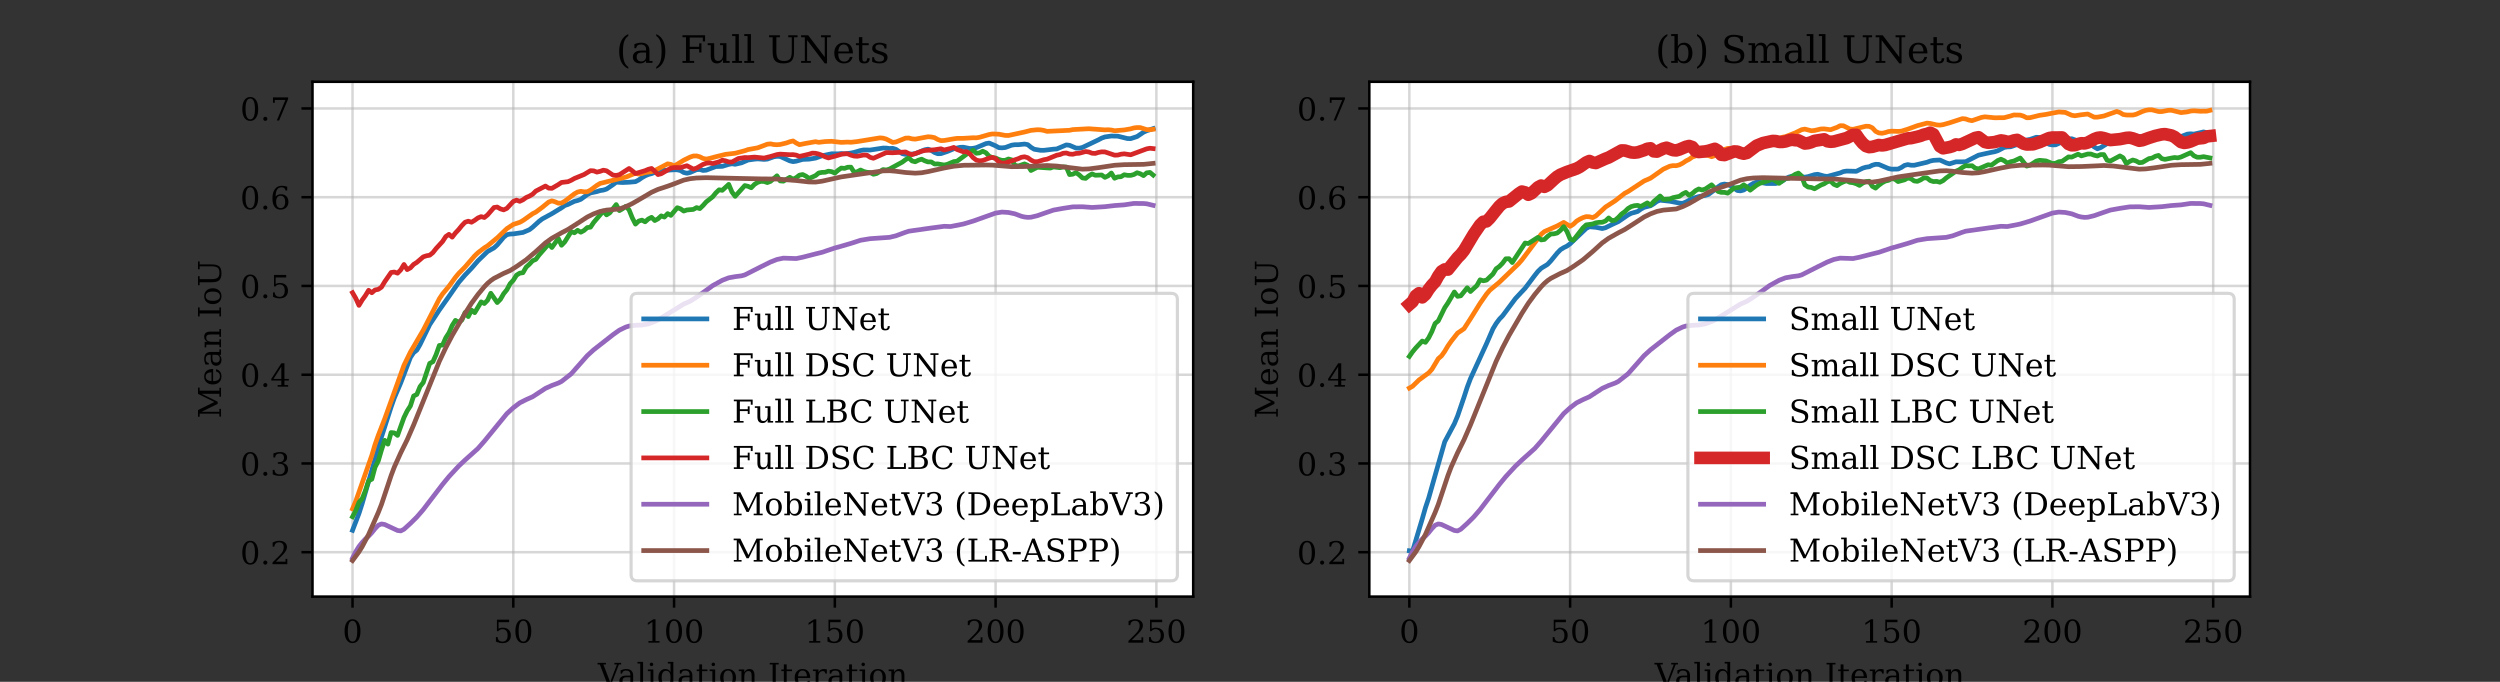 <?xml version="1.0" encoding="utf-8" standalone="no"?>
<!DOCTYPE svg PUBLIC "-//W3C//DTD SVG 1.1//EN"
  "http://www.w3.org/Graphics/SVG/1.1/DTD/svg11.dtd">
<!-- Created with matplotlib (https://matplotlib.org/) -->
<svg height="216pt" version="1.1" viewBox="0 0 792 216" width="792pt" xmlns="http://www.w3.org/2000/svg" xmlns:xlink="http://www.w3.org/1999/xlink">
 <rect x="0" y="0" width="792" height="216" fill="#333333" stroke="none"/>
 <defs>
  <style type="text/css">*{stroke-linecap:butt;stroke-linejoin:round;}</style>
 </defs>
 <g id="figure_1">
  <g id="patch_1">
   <path d="M 0 216 
L 792 216 
L 792 0 
L 0 0 
z
" style="fill:none;"/>
  </g>
  <g id="axes_1">
   <g id="patch_2">
    <path d="M 99 189 
L 378 189 
L 378 25.92 
L 99 25.92 
z
" style="fill:#ffffff;"/>
   </g>
   <g id="matplotlib.axis_1">
    <g id="xtick_1">
     <g id="line2d_1">
      <path clip-path="url(#p40a3337b02)" d="M 111.682 189 
L 111.682 25.92 
" style="fill:none;stroke:#b0b0b0;stroke-linecap:square;stroke-opacity:0.5;stroke-width:0.8;"/>
     </g>
     <g id="line2d_2">
      <defs>
       <path d="M 0 0 
L 0 3.5 
" id="mcb2644bc7d" style="stroke:#000000;stroke-width:0.8;"/>
      </defs>
      <g>
       <use style="stroke:#000000;stroke-width:0.8;" x="111.682" xlink:href="#mcb2644bc7d" y="189"/>
      </g>
     </g>
     <g id="text_1">
      <!-- 0 -->
      <g transform="translate(108.501 203.598)scale(0.1 -0.1)">
       <defs>
        <path d="M 31.781 3.422 
Q 39.266 3.422 42.969 11.625 
Q 46.688 19.828 46.688 36.375 
Q 46.688 52.984 42.969 61.188 
Q 39.266 69.391 31.781 69.391 
Q 24.312 69.391 20.594 61.188 
Q 16.891 52.984 16.891 36.375 
Q 16.891 19.828 20.594 11.625 
Q 24.312 3.422 31.781 3.422 
z
M 31.781 -1.422 
Q 19.922 -1.422 13.25 8.531 
Q 6.594 18.5 6.594 36.375 
Q 6.594 54.297 13.25 64.25 
Q 19.922 74.219 31.781 74.219 
Q 43.703 74.219 50.344 64.25 
Q 56.984 54.297 56.984 36.375 
Q 56.984 18.5 50.344 8.531 
Q 43.703 -1.422 31.781 -1.422 
z
" id="DejaVuSerif-48"/>
       </defs>
       <use xlink:href="#DejaVuSerif-48"/>
      </g>
     </g>
    </g>
    <g id="xtick_2">
     <g id="line2d_3">
      <path clip-path="url(#p40a3337b02)" d="M 162.613 189 
L 162.613 25.92 
" style="fill:none;stroke:#b0b0b0;stroke-linecap:square;stroke-opacity:0.5;stroke-width:0.8;"/>
     </g>
     <g id="line2d_4">
      <g>
       <use style="stroke:#000000;stroke-width:0.8;" x="162.613" xlink:href="#mcb2644bc7d" y="189"/>
      </g>
     </g>
     <g id="text_2">
      <!-- 50 -->
      <g transform="translate(156.25 203.598)scale(0.1 -0.1)">
       <defs>
        <path d="M 50.297 72.906 
L 50.297 64.891 
L 16.891 64.891 
L 16.891 44 
Q 19.438 45.75 22.828 46.625 
Q 26.219 47.516 30.422 47.516 
Q 42.234 47.516 49.062 40.969 
Q 55.906 34.422 55.906 23.094 
Q 55.906 11.531 49 5.047 
Q 42.094 -1.422 29.594 -1.422 
Q 24.562 -1.422 19.281 -0.188 
Q 14.016 1.031 8.5 3.516 
L 8.5 17.672 
L 14.016 17.672 
Q 14.453 10.75 18.422 7.078 
Q 22.406 3.422 29.594 3.422 
Q 37.312 3.422 41.453 8.5 
Q 45.609 13.578 45.609 23.094 
Q 45.609 32.562 41.484 37.609 
Q 37.359 42.672 29.594 42.672 
Q 25.203 42.672 21.844 41.109 
Q 18.5 39.547 15.922 36.281 
L 11.719 36.281 
L 11.719 72.906 
z
" id="DejaVuSerif-53"/>
       </defs>
       <use xlink:href="#DejaVuSerif-53"/>
       <use x="63.623" xlink:href="#DejaVuSerif-48"/>
      </g>
     </g>
    </g>
    <g id="xtick_3">
     <g id="line2d_5">
      <path clip-path="url(#p40a3337b02)" d="M 213.544 189 
L 213.544 25.92 
" style="fill:none;stroke:#b0b0b0;stroke-linecap:square;stroke-opacity:0.5;stroke-width:0.8;"/>
     </g>
     <g id="line2d_6">
      <g>
       <use style="stroke:#000000;stroke-width:0.8;" x="213.544" xlink:href="#mcb2644bc7d" y="189"/>
      </g>
     </g>
     <g id="text_3">
      <!-- 100 -->
      <g transform="translate(204 203.598)scale(0.1 -0.1)">
       <defs>
        <path d="M 14.203 0 
L 14.203 5.172 
L 26.906 5.172 
L 26.906 65.828 
L 12.203 56.297 
L 12.203 62.703 
L 29.984 74.219 
L 36.719 74.219 
L 36.719 5.172 
L 49.422 5.172 
L 49.422 0 
z
" id="DejaVuSerif-49"/>
       </defs>
       <use xlink:href="#DejaVuSerif-49"/>
       <use x="63.623" xlink:href="#DejaVuSerif-48"/>
       <use x="127.246" xlink:href="#DejaVuSerif-48"/>
      </g>
     </g>
    </g>
    <g id="xtick_4">
     <g id="line2d_7">
      <path clip-path="url(#p40a3337b02)" d="M 264.475 189 
L 264.475 25.92 
" style="fill:none;stroke:#b0b0b0;stroke-linecap:square;stroke-opacity:0.5;stroke-width:0.8;"/>
     </g>
     <g id="line2d_8">
      <g>
       <use style="stroke:#000000;stroke-width:0.8;" x="264.475" xlink:href="#mcb2644bc7d" y="189"/>
      </g>
     </g>
     <g id="text_4">
      <!-- 150 -->
      <g transform="translate(254.931 203.598)scale(0.1 -0.1)">
       <use xlink:href="#DejaVuSerif-49"/>
       <use x="63.623" xlink:href="#DejaVuSerif-53"/>
       <use x="127.246" xlink:href="#DejaVuSerif-48"/>
      </g>
     </g>
    </g>
    <g id="xtick_5">
     <g id="line2d_9">
      <path clip-path="url(#p40a3337b02)" d="M 315.406 189 
L 315.406 25.92 
" style="fill:none;stroke:#b0b0b0;stroke-linecap:square;stroke-opacity:0.5;stroke-width:0.8;"/>
     </g>
     <g id="line2d_10">
      <g>
       <use style="stroke:#000000;stroke-width:0.8;" x="315.406" xlink:href="#mcb2644bc7d" y="189"/>
      </g>
     </g>
     <g id="text_5">
      <!-- 200 -->
      <g transform="translate(305.862 203.598)scale(0.1 -0.1)">
       <defs>
        <path d="M 12.797 55.516 
L 7.328 55.516 
L 7.328 68.5 
Q 12.547 71.297 17.844 72.75 
Q 23.141 74.219 28.219 74.219 
Q 39.594 74.219 46.188 68.703 
Q 52.781 63.188 52.781 53.719 
Q 52.781 43.016 37.844 28.125 
Q 36.672 27 36.078 26.422 
L 17.672 8.016 
L 48.094 8.016 
L 48.094 17 
L 53.812 17 
L 53.812 0 
L 6.781 0 
L 6.781 5.328 
L 28.906 27.391 
Q 36.234 34.719 39.359 40.844 
Q 42.484 46.969 42.484 53.719 
Q 42.484 61.078 38.641 65.234 
Q 34.812 69.391 28.078 69.391 
Q 21.094 69.391 17.281 65.922 
Q 13.484 62.453 12.797 55.516 
z
" id="DejaVuSerif-50"/>
       </defs>
       <use xlink:href="#DejaVuSerif-50"/>
       <use x="63.623" xlink:href="#DejaVuSerif-48"/>
       <use x="127.246" xlink:href="#DejaVuSerif-48"/>
      </g>
     </g>
    </g>
    <g id="xtick_6">
     <g id="line2d_11">
      <path clip-path="url(#p40a3337b02)" d="M 366.337 189 
L 366.337 25.92 
" style="fill:none;stroke:#b0b0b0;stroke-linecap:square;stroke-opacity:0.5;stroke-width:0.8;"/>
     </g>
     <g id="line2d_12">
      <g>
       <use style="stroke:#000000;stroke-width:0.8;" x="366.337" xlink:href="#mcb2644bc7d" y="189"/>
      </g>
     </g>
     <g id="text_6">
      <!-- 250 -->
      <g transform="translate(356.793 203.598)scale(0.1 -0.1)">
       <use xlink:href="#DejaVuSerif-50"/>
       <use x="63.623" xlink:href="#DejaVuSerif-53"/>
       <use x="127.246" xlink:href="#DejaVuSerif-48"/>
      </g>
     </g>
    </g>
    <g id="text_7">
     <!-- Validation Iteration -->
     <g transform="translate(189.402 217.277)scale(0.1 -0.1)">
      <defs>
       <path d="M 17.484 67.672 
L 39.016 11.719 
L 60.5 67.672 
L 52.297 67.672 
L 52.297 72.906 
L 73.688 72.906 
L 73.688 67.672 
L 66.609 67.672 
L 40.578 0 
L 32.172 0 
L 6.297 67.672 
L -0.984 67.672 
L -0.984 72.906 
L 25.594 72.906 
L 25.594 67.672 
z
" id="DejaVuSerif-86"/>
       <path d="M 39.797 16.312 
L 39.797 27.297 
L 28.219 27.297 
Q 21.531 27.297 18.25 24.406 
Q 14.984 21.531 14.984 15.578 
Q 14.984 10.156 18.297 6.984 
Q 21.625 3.812 27.297 3.812 
Q 32.906 3.812 36.344 7.281 
Q 39.797 10.75 39.797 16.312 
z
M 48.781 32.422 
L 48.781 5.172 
L 56.781 5.172 
L 56.781 0 
L 39.797 0 
L 39.797 5.609 
Q 36.812 2 32.906 0.281 
Q 29 -1.422 23.781 -1.422 
Q 15.141 -1.422 10.062 3.172 
Q 4.984 7.766 4.984 15.578 
Q 4.984 23.641 10.797 28.078 
Q 16.609 32.516 27.203 32.516 
L 39.797 32.516 
L 39.797 36.078 
Q 39.797 42 36.203 45.234 
Q 32.625 48.484 26.125 48.484 
Q 20.75 48.484 17.578 46.047 
Q 14.406 43.609 13.625 38.812 
L 8.984 38.812 
L 8.984 49.312 
Q 13.672 51.312 18.094 52.312 
Q 22.516 53.328 26.703 53.328 
Q 37.5 53.328 43.141 47.969 
Q 48.781 42.625 48.781 32.422 
z
" id="DejaVuSerif-97"/>
       <path d="M 20.516 5.172 
L 29 5.172 
L 29 0 
L 2.875 0 
L 2.875 5.172 
L 11.531 5.172 
L 11.531 70.797 
L 2.875 70.797 
L 2.875 75.984 
L 20.516 75.984 
z
" id="DejaVuSerif-108"/>
       <path d="M 9.719 68.016 
Q 9.719 70.266 11.344 71.922 
Q 12.984 73.578 15.281 73.578 
Q 17.531 73.578 19.156 71.922 
Q 20.797 70.266 20.797 68.016 
Q 20.797 65.719 19.188 64.109 
Q 17.578 62.5 15.281 62.5 
Q 12.984 62.5 11.344 64.109 
Q 9.719 65.719 9.719 68.016 
z
M 21.188 5.172 
L 29.688 5.172 
L 29.688 0 
L 3.609 0 
L 3.609 5.172 
L 12.203 5.172 
L 12.203 46.688 
L 3.609 46.688 
L 3.609 51.906 
L 21.188 51.906 
z
" id="DejaVuSerif-105"/>
       <path d="M 52.484 5.172 
L 61.078 5.172 
L 61.078 0 
L 43.5 0 
L 43.5 8.109 
Q 40.875 3.219 36.797 0.891 
Q 32.719 -1.422 26.703 -1.422 
Q 17.141 -1.422 11.062 6.172 
Q 4.984 13.766 4.984 25.984 
Q 4.984 38.188 11.031 45.75 
Q 17.094 53.328 26.703 53.328 
Q 32.719 53.328 36.797 51 
Q 40.875 48.688 43.5 43.797 
L 43.5 70.797 
L 35.016 70.797 
L 35.016 75.984 
L 52.484 75.984 
z
M 43.5 23.391 
L 43.5 28.516 
Q 43.5 37.844 39.906 42.766 
Q 36.328 47.703 29.5 47.703 
Q 22.562 47.703 19.016 42.234 
Q 15.484 36.766 15.484 25.984 
Q 15.484 15.234 19.016 9.719 
Q 22.562 4.203 29.5 4.203 
Q 36.328 4.203 39.906 9.109 
Q 43.5 14.016 43.5 23.391 
z
" id="DejaVuSerif-100"/>
       <path d="M 10.797 46.688 
L 2.875 46.688 
L 2.875 51.906 
L 10.797 51.906 
L 10.797 68.016 
L 19.828 68.016 
L 19.828 51.906 
L 36.719 51.906 
L 36.719 46.688 
L 19.828 46.688 
L 19.828 13.719 
Q 19.828 7.125 21.094 5.266 
Q 22.359 3.422 25.781 3.422 
Q 29.297 3.422 30.906 5.484 
Q 32.516 7.562 32.625 12.203 
L 39.406 12.203 
Q 39.016 5.125 35.547 1.844 
Q 32.078 -1.422 25 -1.422 
Q 17.234 -1.422 14.016 2.016 
Q 10.797 5.469 10.797 13.719 
z
" id="DejaVuSerif-116"/>
       <path d="M 30.078 3.422 
Q 37.312 3.422 40.984 9.125 
Q 44.672 14.844 44.672 25.984 
Q 44.672 37.109 40.984 42.797 
Q 37.312 48.484 30.078 48.484 
Q 22.859 48.484 19.172 42.797 
Q 15.484 37.109 15.484 25.984 
Q 15.484 14.844 19.188 9.125 
Q 22.906 3.422 30.078 3.422 
z
M 30.078 -1.422 
Q 18.75 -1.422 11.859 6.078 
Q 4.984 13.578 4.984 25.984 
Q 4.984 38.375 11.844 45.844 
Q 18.703 53.328 30.078 53.328 
Q 41.453 53.328 48.312 45.844 
Q 55.172 38.375 55.172 25.984 
Q 55.172 13.578 48.312 6.078 
Q 41.453 -1.422 30.078 -1.422 
z
" id="DejaVuSerif-111"/>
       <path d="M 4.109 0 
L 4.109 5.172 
L 12.203 5.172 
L 12.203 46.688 
L 3.609 46.688 
L 3.609 51.906 
L 21.188 51.906 
L 21.188 42.672 
Q 23.688 47.953 27.656 50.641 
Q 31.641 53.328 36.922 53.328 
Q 45.516 53.328 49.562 48.391 
Q 53.609 43.453 53.609 33.016 
L 53.609 5.172 
L 61.625 5.172 
L 61.625 0 
L 36.812 0 
L 36.812 5.172 
L 44.578 5.172 
L 44.578 30.172 
Q 44.578 39.703 42.234 43.234 
Q 39.891 46.781 33.984 46.781 
Q 27.734 46.781 24.453 42.203 
Q 21.188 37.641 21.188 28.906 
L 21.188 5.172 
L 29 5.172 
L 29 0 
z
" id="DejaVuSerif-110"/>
       <path id="DejaVuSerif-32"/>
       <path d="M 24.703 5.172 
L 33.984 5.172 
L 33.984 0 
L 5.516 0 
L 5.516 5.172 
L 14.797 5.172 
L 14.797 67.672 
L 5.516 67.672 
L 5.516 72.906 
L 33.984 72.906 
L 33.984 67.672 
L 24.703 67.672 
z
" id="DejaVuSerif-73"/>
       <path d="M 54.203 25 
L 15.484 25 
L 15.484 24.609 
Q 15.484 14.109 19.438 8.766 
Q 23.391 3.422 31.109 3.422 
Q 37.016 3.422 40.797 6.516 
Q 44.578 9.625 46.094 15.719 
L 53.328 15.719 
Q 51.172 7.172 45.375 2.875 
Q 39.594 -1.422 30.172 -1.422 
Q 18.797 -1.422 11.891 6.078 
Q 4.984 13.578 4.984 25.984 
Q 4.984 38.281 11.766 45.797 
Q 18.562 53.328 29.594 53.328 
Q 41.359 53.328 47.656 46.062 
Q 53.953 38.812 54.203 25 
z
M 43.609 30.172 
Q 43.312 39.266 39.766 43.875 
Q 36.234 48.484 29.594 48.484 
Q 23.391 48.484 19.828 43.844 
Q 16.266 39.203 15.484 30.172 
z
" id="DejaVuSerif-101"/>
       <path d="M 47.797 52 
L 47.797 39.016 
L 42.625 39.016 
Q 42.391 42.875 40.484 44.781 
Q 38.578 46.688 34.906 46.688 
Q 28.266 46.688 24.719 42.094 
Q 21.188 37.5 21.188 28.906 
L 21.188 5.172 
L 31.594 5.172 
L 31.594 0 
L 4.109 0 
L 4.109 5.172 
L 12.203 5.172 
L 12.203 46.781 
L 3.609 46.781 
L 3.609 51.906 
L 21.188 51.906 
L 21.188 42.672 
Q 23.828 48.094 27.969 50.703 
Q 32.125 53.328 38.094 53.328 
Q 40.281 53.328 42.703 52.984 
Q 45.125 52.641 47.797 52 
z
" id="DejaVuSerif-114"/>
      </defs>
      <use xlink:href="#DejaVuSerif-86"/>
      <use x="63.092" xlink:href="#DejaVuSerif-97"/>
      <use x="122.711" xlink:href="#DejaVuSerif-108"/>
      <use x="154.693" xlink:href="#DejaVuSerif-105"/>
      <use x="186.676" xlink:href="#DejaVuSerif-100"/>
      <use x="250.689" xlink:href="#DejaVuSerif-97"/>
      <use x="310.309" xlink:href="#DejaVuSerif-116"/>
      <use x="350.494" xlink:href="#DejaVuSerif-105"/>
      <use x="382.477" xlink:href="#DejaVuSerif-111"/>
      <use x="442.682" xlink:href="#DejaVuSerif-110"/>
      <use x="507.086" xlink:href="#DejaVuSerif-32"/>
      <use x="538.873" xlink:href="#DejaVuSerif-73"/>
      <use x="578.375" xlink:href="#DejaVuSerif-116"/>
      <use x="618.561" xlink:href="#DejaVuSerif-101"/>
      <use x="677.74" xlink:href="#DejaVuSerif-114"/>
      <use x="725.543" xlink:href="#DejaVuSerif-97"/>
      <use x="785.162" xlink:href="#DejaVuSerif-116"/>
      <use x="825.348" xlink:href="#DejaVuSerif-105"/>
      <use x="857.33" xlink:href="#DejaVuSerif-111"/>
      <use x="917.535" xlink:href="#DejaVuSerif-110"/>
     </g>
    </g>
   </g>
   <g id="matplotlib.axis_2">
    <g id="ytick_1">
     <g id="line2d_13">
      <path clip-path="url(#p40a3337b02)" d="M 99 174.941 
L 378 174.941 
" style="fill:none;stroke:#b0b0b0;stroke-linecap:square;stroke-opacity:0.5;stroke-width:0.8;"/>
     </g>
     <g id="line2d_14">
      <defs>
       <path d="M 0 0 
L -3.5 0 
" id="mdfaa616615" style="stroke:#000000;stroke-width:0.8;"/>
      </defs>
      <g>
       <use style="stroke:#000000;stroke-width:0.8;" x="99" xlink:href="#mdfaa616615" y="174.941"/>
      </g>
     </g>
     <g id="text_8">
      <!-- 0.2 -->
      <g transform="translate(76.097 178.741)scale(0.1 -0.1)">
       <defs>
        <path d="M 9.422 5.078 
Q 9.422 7.812 11.281 9.719 
Q 13.141 11.625 15.922 11.625 
Q 18.609 11.625 20.5 9.719 
Q 22.406 7.812 22.406 5.078 
Q 22.406 2.391 20.5 0.484 
Q 18.609 -1.422 15.922 -1.422 
Q 13.141 -1.422 11.281 0.453 
Q 9.422 2.344 9.422 5.078 
z
" id="DejaVuSerif-46"/>
       </defs>
       <use xlink:href="#DejaVuSerif-48"/>
       <use x="63.623" xlink:href="#DejaVuSerif-46"/>
       <use x="95.41" xlink:href="#DejaVuSerif-50"/>
      </g>
     </g>
    </g>
    <g id="ytick_2">
     <g id="line2d_15">
      <path clip-path="url(#p40a3337b02)" d="M 99 146.824 
L 378 146.824 
" style="fill:none;stroke:#b0b0b0;stroke-linecap:square;stroke-opacity:0.5;stroke-width:0.8;"/>
     </g>
     <g id="line2d_16">
      <g>
       <use style="stroke:#000000;stroke-width:0.8;" x="99" xlink:href="#mdfaa616615" y="146.824"/>
      </g>
     </g>
     <g id="text_9">
      <!-- 0.3 -->
      <g transform="translate(76.097 150.623)scale(0.1 -0.1)">
       <defs>
        <path d="M 9.719 69.828 
Q 15.438 71.969 20.672 73.094 
Q 25.922 74.219 30.516 74.219 
Q 41.219 74.219 47.219 69.594 
Q 53.219 64.984 53.219 56.781 
Q 53.219 50.203 49.062 45.781 
Q 44.922 41.359 37.312 39.797 
Q 46.297 38.531 51.25 33.281 
Q 56.203 28.031 56.203 19.672 
Q 56.203 9.469 49.344 4.016 
Q 42.484 -1.422 29.594 -1.422 
Q 23.875 -1.422 18.422 -0.188 
Q 12.984 1.031 7.625 3.516 
L 7.625 17.672 
L 13.094 17.672 
Q 13.578 10.641 17.828 7.031 
Q 22.078 3.422 29.781 3.422 
Q 37.25 3.422 41.578 7.734 
Q 45.906 12.062 45.906 19.578 
Q 45.906 28.172 41.453 32.594 
Q 37.016 37.016 28.422 37.016 
L 23.781 37.016 
L 23.781 42 
L 26.219 42 
Q 34.766 42 39.031 45.531 
Q 43.312 49.078 43.312 56.203 
Q 43.312 62.594 39.797 65.984 
Q 36.281 69.391 29.688 69.391 
Q 23.094 69.391 19.453 66.266 
Q 15.828 63.141 15.188 56.984 
L 9.719 56.984 
z
" id="DejaVuSerif-51"/>
       </defs>
       <use xlink:href="#DejaVuSerif-48"/>
       <use x="63.623" xlink:href="#DejaVuSerif-46"/>
       <use x="95.41" xlink:href="#DejaVuSerif-51"/>
      </g>
     </g>
    </g>
    <g id="ytick_3">
     <g id="line2d_17">
      <path clip-path="url(#p40a3337b02)" d="M 99 118.707 
L 378 118.707 
" style="fill:none;stroke:#b0b0b0;stroke-linecap:square;stroke-opacity:0.5;stroke-width:0.8;"/>
     </g>
     <g id="line2d_18">
      <g>
       <use style="stroke:#000000;stroke-width:0.8;" x="99" xlink:href="#mdfaa616615" y="118.707"/>
      </g>
     </g>
     <g id="text_10">
      <!-- 0.4 -->
      <g transform="translate(76.097 122.506)scale(0.1 -0.1)">
       <defs>
        <path d="M 34.906 24.703 
L 34.906 63.484 
L 10.016 24.703 
z
M 56.391 0 
L 23.188 0 
L 23.188 5.172 
L 34.906 5.172 
L 34.906 19.484 
L 3.078 19.484 
L 3.078 24.812 
L 35.016 74.219 
L 44.672 74.219 
L 44.672 24.703 
L 58.594 24.703 
L 58.594 19.484 
L 44.672 19.484 
L 44.672 5.172 
L 56.391 5.172 
z
" id="DejaVuSerif-52"/>
       </defs>
       <use xlink:href="#DejaVuSerif-48"/>
       <use x="63.623" xlink:href="#DejaVuSerif-46"/>
       <use x="95.41" xlink:href="#DejaVuSerif-52"/>
      </g>
     </g>
    </g>
    <g id="ytick_4">
     <g id="line2d_19">
      <path clip-path="url(#p40a3337b02)" d="M 99 90.59 
L 378 90.59 
" style="fill:none;stroke:#b0b0b0;stroke-linecap:square;stroke-opacity:0.5;stroke-width:0.8;"/>
     </g>
     <g id="line2d_20">
      <g>
       <use style="stroke:#000000;stroke-width:0.8;" x="99" xlink:href="#mdfaa616615" y="90.59"/>
      </g>
     </g>
     <g id="text_11">
      <!-- 0.5 -->
      <g transform="translate(76.097 94.389)scale(0.1 -0.1)">
       <use xlink:href="#DejaVuSerif-48"/>
       <use x="63.623" xlink:href="#DejaVuSerif-46"/>
       <use x="95.41" xlink:href="#DejaVuSerif-53"/>
      </g>
     </g>
    </g>
    <g id="ytick_5">
     <g id="line2d_21">
      <path clip-path="url(#p40a3337b02)" d="M 99 62.472 
L 378 62.472 
" style="fill:none;stroke:#b0b0b0;stroke-linecap:square;stroke-opacity:0.5;stroke-width:0.8;"/>
     </g>
     <g id="line2d_22">
      <g>
       <use style="stroke:#000000;stroke-width:0.8;" x="99" xlink:href="#mdfaa616615" y="62.472"/>
      </g>
     </g>
     <g id="text_12">
      <!-- 0.6 -->
      <g transform="translate(76.097 66.272)scale(0.1 -0.1)">
       <defs>
        <path d="M 32.719 3.422 
Q 39.594 3.422 43.297 8.469 
Q 47.016 13.531 47.016 23 
Q 47.016 32.469 43.297 37.516 
Q 39.594 42.578 32.719 42.578 
Q 25.734 42.578 22.062 37.688 
Q 18.406 32.812 18.406 23.578 
Q 18.406 13.875 22.109 8.641 
Q 25.828 3.422 32.719 3.422 
z
M 16.797 40.141 
Q 20.125 43.797 24.312 45.594 
Q 28.516 47.406 33.797 47.406 
Q 44.672 47.406 51 40.859 
Q 57.328 34.328 57.328 23 
Q 57.328 11.922 50.516 5.25 
Q 43.703 -1.422 32.328 -1.422 
Q 19.969 -1.422 13.328 7.781 
Q 6.688 17 6.688 34.078 
Q 6.688 53.219 14.547 63.719 
Q 22.406 74.219 36.719 74.219 
Q 40.578 74.219 44.828 73.484 
Q 49.078 72.75 53.516 71.297 
L 53.516 59.281 
L 48 59.281 
Q 47.406 64.203 44.234 66.797 
Q 41.062 69.391 35.688 69.391 
Q 26.219 69.391 21.578 62.203 
Q 16.938 55.031 16.797 40.141 
z
" id="DejaVuSerif-54"/>
       </defs>
       <use xlink:href="#DejaVuSerif-48"/>
       <use x="63.623" xlink:href="#DejaVuSerif-46"/>
       <use x="95.41" xlink:href="#DejaVuSerif-54"/>
      </g>
     </g>
    </g>
    <g id="ytick_6">
     <g id="line2d_23">
      <path clip-path="url(#p40a3337b02)" d="M 99 34.355 
L 378 34.355 
" style="fill:none;stroke:#b0b0b0;stroke-linecap:square;stroke-opacity:0.5;stroke-width:0.8;"/>
     </g>
     <g id="line2d_24">
      <g>
       <use style="stroke:#000000;stroke-width:0.8;" x="99" xlink:href="#mdfaa616615" y="34.355"/>
      </g>
     </g>
     <g id="text_13">
      <!-- 0.7 -->
      <g transform="translate(76.097 38.154)scale(0.1 -0.1)">
       <defs>
        <path d="M 56.391 67.922 
L 27.875 0 
L 20.609 0 
L 47.797 64.891 
L 14.109 64.891 
L 14.109 55.906 
L 8.406 55.906 
L 8.406 72.906 
L 56.391 72.906 
z
" id="DejaVuSerif-55"/>
       </defs>
       <use xlink:href="#DejaVuSerif-48"/>
       <use x="63.623" xlink:href="#DejaVuSerif-46"/>
       <use x="95.41" xlink:href="#DejaVuSerif-55"/>
      </g>
     </g>
    </g>
    <g id="text_14">
     <!-- Mean IoU -->
     <g transform="translate(70.017 132.529)rotate(-90)scale(0.1 -0.1)">
      <defs>
       <path d="M 5.516 0 
L 5.516 5.172 
L 14.797 5.172 
L 14.797 67.672 
L 4.984 67.672 
L 4.984 72.906 
L 26.219 72.906 
L 51.812 21 
L 77.391 72.906 
L 97.312 72.906 
L 97.312 67.672 
L 87.594 67.672 
L 87.594 5.172 
L 96.922 5.172 
L 96.922 0 
L 68.406 0 
L 68.406 5.172 
L 77.688 5.172 
L 77.688 61.531 
L 52.688 10.688 
L 45.797 10.688 
L 20.797 61.531 
L 20.797 5.172 
L 30.078 5.172 
L 30.078 0 
z
" id="DejaVuSerif-77"/>
       <path d="M 14.016 67.672 
L 4.688 67.672 
L 4.688 72.906 
L 33.203 72.906 
L 33.203 67.672 
L 23.875 67.672 
L 23.875 29.984 
Q 23.875 16.016 28.438 10.5 
Q 33.016 4.984 44.188 4.984 
Q 55.375 4.984 59.938 10.5 
Q 64.5 16.016 64.5 29.984 
L 64.5 67.672 
L 55.172 67.672 
L 55.172 72.906 
L 79.781 72.906 
L 79.781 67.672 
L 70.516 67.672 
L 70.516 29 
Q 70.516 12.359 64.109 5.469 
Q 57.719 -1.422 42.391 -1.422 
Q 27.047 -1.422 20.531 5.516 
Q 14.016 12.453 14.016 29 
z
" id="DejaVuSerif-85"/>
      </defs>
      <use xlink:href="#DejaVuSerif-77"/>
      <use x="102.393" xlink:href="#DejaVuSerif-101"/>
      <use x="161.572" xlink:href="#DejaVuSerif-97"/>
      <use x="221.191" xlink:href="#DejaVuSerif-110"/>
      <use x="285.596" xlink:href="#DejaVuSerif-32"/>
      <use x="317.383" xlink:href="#DejaVuSerif-73"/>
      <use x="356.885" xlink:href="#DejaVuSerif-111"/>
      <use x="417.09" xlink:href="#DejaVuSerif-85"/>
     </g>
    </g>
   </g>
   <g id="line2d_25">
    <path clip-path="url(#p40a3337b02)" d="M 111.682 168.001 
L 113.719 162.679 
L 114.738 159.506 
L 120.849 138.429 
L 123.905 128.924 
L 124.924 126.045 
L 126.961 121.284 
L 130.017 113.251 
L 131.036 111.72 
L 132.054 110.915 
L 133.073 109.147 
L 136.129 102.837 
L 139.185 98.195 
L 142.24 93.879 
L 145.296 89.488 
L 147.334 87.113 
L 149.371 84.985 
L 151.408 82.635 
L 154.464 79.668 
L 156.501 78.525 
L 157.52 77.605 
L 159.557 75.17 
L 160.576 74.345 
L 161.594 74.141 
L 162.613 74.1 
L 165.669 73.643 
L 167.706 72.778 
L 168.725 71.995 
L 170.762 70.131 
L 171.78 69.361 
L 174.836 67.693 
L 177.892 65.83 
L 178.911 65.106 
L 179.929 64.77 
L 181.967 63.783 
L 182.985 63.524 
L 184.004 63.134 
L 186.041 61.644 
L 187.06 61.121 
L 189.097 60.691 
L 190.116 60.371 
L 191.134 60.224 
L 192.153 59.897 
L 194.19 58.507 
L 195.209 57.713 
L 197.246 57.821 
L 199.283 57.73 
L 201.32 57.549 
L 202.339 57.016 
L 203.358 56.292 
L 204.376 55.705 
L 205.395 55.273 
L 206.413 55.002 
L 209.469 53.806 
L 210.488 53.986 
L 213.544 53.777 
L 214.562 53.799 
L 215.581 54.031 
L 216.6 54.644 
L 217.618 54.889 
L 218.637 54.642 
L 220.674 53.747 
L 221.693 53.679 
L 222.711 54 
L 223.73 53.907 
L 226.786 52.761 
L 228.823 52.699 
L 230.86 52.079 
L 231.879 51.877 
L 232.898 52.041 
L 234.935 51.575 
L 236.972 50.699 
L 239.009 50.419 
L 240.028 50.328 
L 242.065 50.493 
L 243.084 50.406 
L 245.121 49.672 
L 246.14 49.519 
L 247.158 49.562 
L 250.214 50.962 
L 251.233 51.205 
L 252.251 51.06 
L 254.289 50.494 
L 256.326 50.416 
L 258.363 50.085 
L 260.4 49.359 
L 263.456 48.717 
L 265.493 48.744 
L 266.512 48.634 
L 267.531 48.73 
L 269.568 48.492 
L 270.587 48.274 
L 272.624 47.682 
L 273.642 47.501 
L 275.68 47.529 
L 279.754 46.905 
L 280.773 46.913 
L 281.791 47.046 
L 282.81 46.993 
L 283.829 47.302 
L 285.866 48.694 
L 286.884 48.9 
L 287.903 48.919 
L 289.94 48.689 
L 292.996 47.447 
L 294.015 47.251 
L 295.033 47.646 
L 296.052 48.31 
L 297.071 48.698 
L 298.089 48.67 
L 300.127 47.984 
L 302.164 47.118 
L 304.201 46.664 
L 305.22 46.641 
L 307.257 47.059 
L 308.275 46.991 
L 309.294 46.772 
L 312.35 45.492 
L 313.369 45.321 
L 315.406 46.198 
L 316.424 46.777 
L 317.443 46.834 
L 318.462 46.733 
L 320.499 45.988 
L 321.518 45.837 
L 322.536 45.848 
L 324.573 45.635 
L 325.592 45.817 
L 326.611 46.663 
L 327.629 47.283 
L 329.666 47.62 
L 330.685 47.625 
L 333.741 47.254 
L 334.76 47.191 
L 337.815 45.902 
L 338.834 46.04 
L 340.871 46.904 
L 341.89 46.944 
L 342.909 46.719 
L 348.002 44.291 
L 349.02 43.748 
L 350.039 43.381 
L 352.076 43.095 
L 354.113 43.133 
L 357.169 43.89 
L 358.188 43.924 
L 360.225 43.254 
L 362.262 41.888 
L 363.281 41.417 
L 365.318 40.749 
L 365.318 40.749 
" style="fill:none;stroke:#1f77b4;stroke-linecap:square;stroke-width:1.5;"/>
   </g>
   <g id="line2d_26">
    <path clip-path="url(#p40a3337b02)" d="M 111.682 161.21 
L 112.7 158.811 
L 117.794 144.255 
L 118.812 140.85 
L 119.831 137.95 
L 121.868 132.72 
L 127.98 115.716 
L 130.017 111.55 
L 134.091 104.597 
L 139.185 94.646 
L 140.203 93.119 
L 142.24 90.672 
L 144.278 87.864 
L 145.296 86.637 
L 147.334 84.568 
L 150.389 81.039 
L 151.408 80.068 
L 153.445 78.507 
L 154.464 77.87 
L 157.52 75.357 
L 160.576 72.428 
L 162.613 71.095 
L 164.65 70.434 
L 165.669 69.866 
L 168.725 67.712 
L 169.743 67.192 
L 171.78 65.681 
L 173.818 64.013 
L 174.836 63.63 
L 175.855 63.931 
L 176.873 64.372 
L 177.892 64.327 
L 178.911 63.748 
L 181.967 61.406 
L 182.985 60.837 
L 184.004 60.604 
L 185.022 60.775 
L 186.041 60.746 
L 187.06 60.226 
L 189.097 58.717 
L 190.116 58.108 
L 198.265 56.096 
L 201.32 54.866 
L 202.339 55.158 
L 203.358 54.992 
L 204.376 54.664 
L 206.413 54.367 
L 207.432 54.037 
L 211.507 51.902 
L 212.525 52.08 
L 213.544 52.542 
L 214.562 52.02 
L 216.6 50.757 
L 218.637 49.763 
L 219.656 49.42 
L 220.674 49.396 
L 221.693 49.672 
L 222.711 50.186 
L 223.73 50.394 
L 224.749 50.201 
L 226.786 49.648 
L 229.842 48.901 
L 232.898 48.548 
L 235.953 47.75 
L 236.972 47.387 
L 240.028 46.832 
L 242.065 46.071 
L 243.084 45.685 
L 244.102 45.577 
L 245.121 45.786 
L 246.14 45.848 
L 247.158 45.767 
L 249.196 45.271 
L 250.214 44.9 
L 251.233 44.65 
L 252.251 45.312 
L 253.27 45.833 
L 255.307 45.415 
L 258.363 44.883 
L 259.382 45.089 
L 261.419 44.848 
L 263.456 44.767 
L 266.512 45.106 
L 268.549 45.01 
L 269.568 45.074 
L 271.605 44.843 
L 278.735 43.682 
L 279.754 43.764 
L 280.773 44.062 
L 282.81 45.111 
L 283.829 44.979 
L 286.884 43.76 
L 287.903 43.724 
L 288.922 43.987 
L 289.94 44.076 
L 294.015 43.326 
L 295.033 43.406 
L 296.052 43.605 
L 297.071 44.183 
L 298.089 44.55 
L 299.108 44.504 
L 302.164 43.979 
L 303.182 43.842 
L 305.22 43.827 
L 308.275 43.641 
L 309.294 43.665 
L 310.313 43.498 
L 313.369 42.616 
L 314.387 42.435 
L 316.424 42.514 
L 318.462 42.897 
L 319.48 42.923 
L 324.573 41.819 
L 326.611 41.298 
L 328.648 41.097 
L 329.666 41.14 
L 330.685 41.319 
L 331.704 41.613 
L 338.834 41.276 
L 339.853 41.056 
L 344.946 40.783 
L 350.039 41.148 
L 351.058 41.102 
L 352.076 41.196 
L 353.095 41.418 
L 356.151 41.168 
L 358.188 40.823 
L 359.206 40.53 
L 360.225 40.404 
L 361.244 40.426 
L 363.281 41.067 
L 364.3 41.098 
L 365.318 40.958 
L 365.318 40.958 
" style="fill:none;stroke:#ff7f0e;stroke-linecap:square;stroke-width:1.5;"/>
   </g>
   <g id="line2d_27">
    <path clip-path="url(#p40a3337b02)" d="M 111.682 163.701 
L 112.7 161.755 
L 113.719 159.151 
L 114.738 157.953 
L 115.756 155.443 
L 116.775 152.33 
L 117.794 151.807 
L 118.812 148.015 
L 119.831 146.044 
L 120.849 142.562 
L 121.868 139.495 
L 122.887 140.705 
L 123.905 137.034 
L 124.924 137.14 
L 125.942 137.933 
L 127.98 132.253 
L 128.998 130.172 
L 130.017 128.594 
L 131.036 125.447 
L 132.054 124.954 
L 133.073 122.459 
L 134.091 121.178 
L 136.129 115.122 
L 137.147 114.591 
L 138.166 112.321 
L 139.185 109.441 
L 140.203 109.322 
L 141.222 107.002 
L 142.24 105.435 
L 143.259 103.103 
L 144.278 101.496 
L 145.296 102.085 
L 146.315 101.407 
L 147.334 99.002 
L 148.352 100.294 
L 149.371 98.258 
L 150.389 99.049 
L 152.427 95.643 
L 153.445 96.154 
L 154.464 95.118 
L 155.482 92.905 
L 157.52 95.848 
L 158.538 94.814 
L 159.557 93.048 
L 160.576 91.794 
L 161.594 89.893 
L 162.613 88.783 
L 163.631 87.173 
L 164.65 86.539 
L 165.669 86.398 
L 166.687 84.624 
L 167.706 83.711 
L 168.725 82.608 
L 169.743 82.179 
L 170.762 80.796 
L 173.818 77.293 
L 174.836 78.41 
L 176.873 75.547 
L 177.892 77.696 
L 178.911 76.64 
L 180.948 73.368 
L 181.967 73.745 
L 182.985 72.96 
L 184.004 73.565 
L 185.022 73.008 
L 186.041 72.099 
L 187.06 71.973 
L 188.078 70.459 
L 191.134 66.865 
L 192.153 68.07 
L 193.171 67.431 
L 195.209 64.811 
L 196.227 66.725 
L 197.246 66.129 
L 198.265 65.353 
L 199.283 66.477 
L 200.302 69.012 
L 201.32 70.993 
L 202.339 70.031 
L 203.358 69.734 
L 204.376 70.272 
L 205.395 69.367 
L 206.413 68.851 
L 207.432 69.867 
L 208.451 69.322 
L 209.469 68.392 
L 210.488 68.767 
L 211.507 67.676 
L 212.525 68.234 
L 214.562 65.805 
L 215.581 66.153 
L 216.6 66.862 
L 217.618 66.518 
L 219.656 66.341 
L 220.674 65.765 
L 221.693 66.089 
L 222.711 65.109 
L 223.73 63.956 
L 225.767 62.355 
L 226.786 61.097 
L 227.804 60.134 
L 228.823 60.285 
L 230.86 58.411 
L 231.879 60.822 
L 232.898 62.192 
L 235.953 58.788 
L 236.972 59.028 
L 237.991 59.47 
L 239.009 58.416 
L 240.028 57.766 
L 241.047 57.452 
L 242.065 57.489 
L 243.084 57.84 
L 244.102 57.453 
L 246.14 55.698 
L 247.158 57.316 
L 248.177 57.393 
L 250.214 56.17 
L 251.233 56.787 
L 252.251 56.265 
L 253.27 55.478 
L 254.289 55.29 
L 255.307 55.793 
L 256.326 56.537 
L 258.363 55.629 
L 259.382 54.791 
L 260.4 54.612 
L 261.419 54.568 
L 262.438 54.222 
L 263.456 54.377 
L 264.475 54.829 
L 265.493 53.946 
L 266.512 53.239 
L 267.531 53.346 
L 268.549 52.982 
L 269.568 52.949 
L 270.587 54.572 
L 271.605 54.399 
L 272.624 53.861 
L 273.642 54.335 
L 274.661 54.585 
L 275.68 54.665 
L 276.698 55.204 
L 277.717 54.976 
L 279.754 53.724 
L 280.773 53.855 
L 281.791 53.553 
L 285.866 51.343 
L 286.884 50.573 
L 287.903 49.991 
L 288.922 50.985 
L 289.94 51.246 
L 290.959 50.743 
L 291.978 50.431 
L 292.996 50.952 
L 294.015 51.3 
L 295.033 51.294 
L 296.052 51.95 
L 297.071 51.924 
L 299.108 52.281 
L 300.127 52.055 
L 302.164 51.197 
L 303.182 51.079 
L 306.238 48.834 
L 308.275 47.591 
L 309.294 48.553 
L 310.313 48.434 
L 311.331 47.905 
L 312.35 48.398 
L 313.369 49.498 
L 314.387 49.934 
L 315.406 50.065 
L 316.424 50.516 
L 317.443 50.81 
L 318.462 50.79 
L 319.48 50.368 
L 320.499 50.646 
L 321.518 52.338 
L 322.536 52.601 
L 324.573 51.927 
L 325.592 52.367 
L 326.611 54.01 
L 328.648 52.981 
L 332.722 53.247 
L 333.741 52.893 
L 335.778 53.124 
L 336.797 52.897 
L 337.815 52.922 
L 338.834 55.306 
L 339.853 55.182 
L 340.871 54.691 
L 341.89 55.399 
L 342.909 56.358 
L 343.927 56.514 
L 344.946 55.696 
L 345.964 55.09 
L 346.983 55.519 
L 349.02 55.439 
L 350.039 56.184 
L 351.058 55.71 
L 352.076 54.819 
L 353.095 56.467 
L 354.113 56.042 
L 355.132 55.978 
L 356.151 55.362 
L 357.169 55.547 
L 358.188 55.562 
L 359.206 55.297 
L 360.225 54.722 
L 361.244 55.041 
L 362.262 55.637 
L 363.281 54.752 
L 364.3 54.624 
L 365.318 55.463 
L 365.318 55.463 
" style="fill:none;stroke:#2ca02c;stroke-linecap:square;stroke-width:1.5;"/>
   </g>
   <g id="line2d_28">
    <path clip-path="url(#p40a3337b02)" d="M 111.682 92.733 
L 112.7 94.486 
L 113.719 96.736 
L 114.738 95.043 
L 115.756 93.648 
L 116.775 91.969 
L 117.794 92.738 
L 118.812 91.858 
L 119.831 91.668 
L 120.849 90.974 
L 121.868 89.265 
L 123.905 86.327 
L 124.924 86.178 
L 125.942 86.538 
L 126.961 85.491 
L 127.98 83.794 
L 128.998 85.41 
L 130.017 84.862 
L 131.036 83.756 
L 132.054 83.12 
L 134.091 81.372 
L 135.11 81.028 
L 136.129 80.852 
L 137.147 80.019 
L 138.166 78.715 
L 140.203 76.507 
L 141.222 74.936 
L 142.24 74.238 
L 143.259 75.129 
L 144.278 73.812 
L 145.296 72.728 
L 146.315 71.469 
L 147.334 70.405 
L 148.352 70.076 
L 149.371 70.404 
L 150.389 69.79 
L 151.408 69.044 
L 152.427 68.628 
L 153.445 68.903 
L 154.464 68.08 
L 156.501 65.735 
L 157.52 65.591 
L 158.538 66.174 
L 159.557 66.488 
L 160.576 66.013 
L 162.613 63.807 
L 163.631 63.401 
L 164.65 63.783 
L 165.669 63.306 
L 166.687 62.567 
L 167.706 62.126 
L 168.725 61.535 
L 169.743 60.534 
L 172.799 58.94 
L 173.818 59.603 
L 174.836 59.67 
L 176.873 58.48 
L 177.892 57.801 
L 179.929 57.562 
L 180.948 57.119 
L 181.967 56.542 
L 185.022 55.29 
L 187.06 54.067 
L 188.078 54.127 
L 189.097 54.525 
L 190.116 54.284 
L 191.134 53.914 
L 192.153 54.114 
L 194.19 55.473 
L 195.209 55.574 
L 196.227 55.341 
L 199.283 53.381 
L 200.302 54.112 
L 201.32 54.981 
L 204.376 54.065 
L 205.395 53.625 
L 206.413 53.365 
L 207.432 54.247 
L 208.451 55.306 
L 209.469 55.036 
L 212.525 53.281 
L 213.544 53.088 
L 215.581 53.078 
L 217.618 52.499 
L 219.656 53.571 
L 220.674 53.262 
L 222.711 52.085 
L 223.73 51.711 
L 224.749 51.606 
L 225.767 51.823 
L 227.804 51.267 
L 228.823 50.76 
L 229.842 50.95 
L 230.86 51.304 
L 231.879 51.332 
L 233.916 50.215 
L 235.953 49.905 
L 236.972 49.943 
L 239.009 49.772 
L 242.065 50.075 
L 244.102 49.575 
L 246.14 48.972 
L 247.158 48.826 
L 250.214 49.013 
L 251.233 48.988 
L 252.251 49.148 
L 253.27 49.551 
L 256.326 48.841 
L 257.344 48.511 
L 258.363 48.559 
L 259.382 48.803 
L 260.4 49.173 
L 261.419 49.684 
L 262.438 50.029 
L 264.475 49.487 
L 266.512 48.892 
L 267.531 48.714 
L 268.549 48.729 
L 269.568 49.152 
L 270.587 49.444 
L 271.605 49.507 
L 273.642 49.103 
L 274.661 49.167 
L 275.68 49.849 
L 276.698 50.137 
L 280.773 48.339 
L 282.81 48.398 
L 286.884 48.143 
L 287.903 48.652 
L 288.922 48.993 
L 290.959 48.297 
L 291.978 47.891 
L 292.996 47.671 
L 296.052 47.449 
L 298.089 47.131 
L 299.108 47.519 
L 301.145 47.029 
L 302.164 46.704 
L 303.182 47.361 
L 305.22 48.1 
L 306.238 48.061 
L 307.257 48.732 
L 308.275 49.934 
L 309.294 50.717 
L 310.313 50.95 
L 311.331 50.845 
L 313.369 50.093 
L 314.387 49.852 
L 315.406 50.237 
L 316.424 51.291 
L 317.443 51.675 
L 318.462 51.639 
L 322.536 50.293 
L 323.555 49.834 
L 324.573 49.667 
L 325.592 49.965 
L 326.611 50.707 
L 327.629 51.214 
L 328.648 51.235 
L 330.685 50.606 
L 331.704 50.427 
L 334.76 49.18 
L 335.778 48.971 
L 336.797 48.563 
L 337.815 48.469 
L 338.834 48.802 
L 339.853 48.867 
L 340.871 48.609 
L 341.89 48.552 
L 343.927 48.008 
L 344.946 48.153 
L 345.964 48.543 
L 346.983 48.6 
L 348.002 48.282 
L 349.02 48.107 
L 350.039 48.126 
L 353.095 49.154 
L 354.113 49.123 
L 355.132 48.853 
L 356.151 48.735 
L 358.188 49.037 
L 363.281 47.153 
L 364.3 46.964 
L 365.318 47.074 
L 365.318 47.074 
" style="fill:none;stroke:#d62728;stroke-linecap:square;stroke-width:1.5;"/>
   </g>
   <g id="line2d_29">
    <path clip-path="url(#p40a3337b02)" d="M 111.682 176.824 
L 112.7 174.764 
L 113.719 173.135 
L 114.738 171.844 
L 115.756 170.745 
L 116.775 169.836 
L 117.794 168.749 
L 118.812 167.486 
L 119.831 166.411 
L 120.849 165.979 
L 121.868 166.161 
L 125.942 168.056 
L 126.961 168.19 
L 127.98 167.665 
L 130.017 165.816 
L 132.054 163.803 
L 134.091 161.446 
L 136.129 158.767 
L 140.203 153.454 
L 142.24 150.975 
L 145.296 147.67 
L 147.334 145.738 
L 151.408 142.089 
L 153.445 139.77 
L 160.576 131.036 
L 162.613 129.176 
L 164.65 127.628 
L 166.687 126.603 
L 168.725 125.696 
L 172.799 123.035 
L 174.836 122.113 
L 176.873 121.355 
L 177.892 120.841 
L 180.948 118.437 
L 186.041 112.677 
L 188.078 110.819 
L 194.19 106.035 
L 196.227 104.584 
L 198.265 103.607 
L 199.283 103.291 
L 201.32 103.057 
L 203.358 102.965 
L 205.395 102.609 
L 207.432 101.847 
L 208.451 101.356 
L 216.6 96.32 
L 218.637 95.428 
L 220.674 94.136 
L 223.73 91.967 
L 225.767 90.491 
L 228.823 88.794 
L 230.86 88.007 
L 232.898 87.641 
L 234.935 87.38 
L 235.953 87.094 
L 241.047 84.512 
L 244.102 83.001 
L 246.14 82.201 
L 248.177 81.775 
L 252.251 81.908 
L 254.289 81.487 
L 258.363 80.436 
L 260.4 79.936 
L 264.475 78.565 
L 266.512 77.996 
L 269.568 77.108 
L 272.624 76.115 
L 275.68 75.61 
L 281.791 75.19 
L 283.829 74.701 
L 286.884 73.574 
L 287.903 73.244 
L 295.033 72.228 
L 299.108 71.692 
L 301.145 71.764 
L 305.22 70.96 
L 308.275 70.045 
L 315.406 67.506 
L 317.443 67.181 
L 319.48 67.31 
L 321.518 67.739 
L 323.555 68.506 
L 324.573 68.746 
L 325.592 68.865 
L 326.611 68.815 
L 328.648 68.323 
L 330.685 67.605 
L 333.741 66.558 
L 336.797 66.004 
L 339.853 65.536 
L 342.909 65.493 
L 345.964 65.725 
L 350.039 65.475 
L 353.095 65.117 
L 356.151 64.899 
L 359.206 64.446 
L 362.262 64.475 
L 363.281 64.563 
L 365.318 65.052 
L 365.318 65.052 
" style="fill:none;stroke:#9467bd;stroke-linecap:square;stroke-width:1.5;"/>
   </g>
   <g id="line2d_30">
    <path clip-path="url(#p40a3337b02)" d="M 111.682 177.581 
L 113.719 174.817 
L 114.738 173.165 
L 116.775 169.316 
L 119.831 162.39 
L 120.849 159.805 
L 122.887 153.708 
L 123.905 150.652 
L 124.924 147.951 
L 126.961 143.434 
L 128.998 139.314 
L 131.036 134.636 
L 139.185 114.456 
L 141.222 110.147 
L 143.259 106.262 
L 147.334 99.267 
L 149.371 96.07 
L 151.408 93.297 
L 153.445 90.832 
L 154.464 89.77 
L 155.482 88.892 
L 156.501 88.186 
L 159.557 86.613 
L 161.594 85.714 
L 163.631 84.424 
L 166.687 82.305 
L 169.743 79.711 
L 172.799 76.935 
L 174.836 75.472 
L 177.892 73.752 
L 179.929 72.694 
L 182.985 70.746 
L 186.041 68.753 
L 188.078 67.745 
L 190.116 66.983 
L 192.153 66.555 
L 196.227 66.203 
L 198.265 65.465 
L 200.302 64.489 
L 203.358 62.722 
L 206.413 60.917 
L 208.451 59.995 
L 211.507 58.986 
L 213.544 58.247 
L 216.6 57.061 
L 218.637 56.609 
L 220.674 56.387 
L 223.73 56.286 
L 232.898 56.494 
L 241.047 56.668 
L 246.14 56.713 
L 252.251 57.192 
L 256.326 57.645 
L 258.363 57.681 
L 260.4 57.403 
L 266.512 56.041 
L 273.642 55.002 
L 279.754 54.135 
L 281.791 54.084 
L 283.829 54.256 
L 286.884 54.648 
L 289.94 54.858 
L 291.978 54.729 
L 294.015 54.357 
L 299.108 53.224 
L 302.164 52.658 
L 305.22 52.359 
L 308.275 52.322 
L 312.35 52.269 
L 314.387 52.311 
L 320.499 52.804 
L 324.573 52.755 
L 328.648 52.578 
L 331.704 52.432 
L 334.76 52.604 
L 342.909 53.594 
L 344.946 53.512 
L 348.002 53.117 
L 353.095 52.353 
L 356.151 52.165 
L 362.262 52.068 
L 365.318 51.75 
L 365.318 51.75 
" style="fill:none;stroke:#8c564b;stroke-linecap:square;stroke-width:1.5;"/>
   </g>
   <g id="patch_3">
    <path d="M 99 189 
L 99 25.92 
" style="fill:none;stroke:#000000;stroke-linecap:square;stroke-linejoin:miter;stroke-width:0.8;"/>
   </g>
   <g id="patch_4">
    <path d="M 378 189 
L 378 25.92 
" style="fill:none;stroke:#000000;stroke-linecap:square;stroke-linejoin:miter;stroke-width:0.8;"/>
   </g>
   <g id="patch_5">
    <path d="M 99 189 
L 378 189 
" style="fill:none;stroke:#000000;stroke-linecap:square;stroke-linejoin:miter;stroke-width:0.8;"/>
   </g>
   <g id="patch_6">
    <path d="M 99 25.92 
L 378 25.92 
" style="fill:none;stroke:#000000;stroke-linecap:square;stroke-linejoin:miter;stroke-width:0.8;"/>
   </g>
   <g id="text_15">
    <!-- (a) Full UNets -->
    <g transform="translate(195.213 19.92)scale(0.12 -0.12)">
     <defs>
      <path d="M 31.891 -15.578 
Q 20.016 -10.25 13.953 1.297 
Q 7.906 12.844 7.906 30.172 
Q 7.906 47.562 13.953 59.109 
Q 20.016 70.656 31.891 75.984 
L 31.891 71.188 
Q 24.359 66.016 21.094 56.609 
Q 17.828 47.219 17.828 30.172 
Q 17.828 13.188 21.094 3.781 
Q 24.359 -5.609 31.891 -10.797 
z
" id="DejaVuSerif-40"/>
      <path d="M 7.078 -15.578 
L 7.078 -10.797 
Q 14.594 -5.609 17.891 3.781 
Q 21.188 13.188 21.188 30.172 
Q 21.188 47.219 17.891 56.609 
Q 14.594 66.016 7.078 71.188 
L 7.078 75.984 
Q 19 70.656 25.047 59.109 
Q 31.109 47.562 31.109 30.172 
Q 31.109 12.844 25.047 1.297 
Q 19 -10.25 7.078 -15.578 
z
" id="DejaVuSerif-41"/>
      <path d="M 5.516 0 
L 5.516 5.172 
L 14.797 5.172 
L 14.797 67.672 
L 5.516 67.672 
L 5.516 72.906 
L 65.188 72.906 
L 65.188 56.688 
L 59.188 56.688 
L 59.188 66.891 
L 24.703 66.891 
L 24.703 42.484 
L 49.609 42.484 
L 49.609 51.609 
L 55.609 51.609 
L 55.609 27.391 
L 49.609 27.391 
L 49.609 36.531 
L 24.703 36.531 
L 24.703 5.172 
L 36.375 5.172 
L 36.375 0 
z
" id="DejaVuSerif-70"/>
      <path d="M 35.406 51.906 
L 52.203 51.906 
L 52.203 5.172 
L 60.688 5.172 
L 60.688 0 
L 43.219 0 
L 43.219 9.188 
Q 40.719 4 36.766 1.281 
Q 32.812 -1.422 27.594 -1.422 
Q 18.953 -1.422 14.875 3.484 
Q 10.797 8.406 10.797 18.891 
L 10.797 46.688 
L 2.688 46.688 
L 2.688 51.906 
L 19.828 51.906 
L 19.828 21.688 
Q 19.828 12.203 22.141 8.688 
Q 24.469 5.172 30.422 5.172 
Q 36.672 5.172 39.938 9.766 
Q 43.219 14.359 43.219 23.094 
L 43.219 46.688 
L 35.406 46.688 
z
" id="DejaVuSerif-117"/>
      <path d="M 4.891 0 
L 4.891 5.172 
L 14.703 5.172 
L 14.703 67.672 
L 4.891 67.672 
L 4.891 72.906 
L 23.578 72.906 
L 67.281 15.375 
L 67.281 67.672 
L 57.516 67.672 
L 57.516 72.906 
L 83.109 72.906 
L 83.109 67.672 
L 73.297 67.672 
L 73.297 -1.422 
L 67.391 -1.422 
L 20.703 60.016 
L 20.703 5.172 
L 30.516 5.172 
L 30.516 0 
z
" id="DejaVuSerif-78"/>
      <path d="M 5.609 2.875 
L 5.609 14.984 
L 10.797 14.984 
Q 10.984 9.188 14.422 6.297 
Q 17.875 3.422 24.609 3.422 
Q 30.672 3.422 33.844 5.688 
Q 37.016 7.953 37.016 12.312 
Q 37.016 15.719 34.688 17.812 
Q 32.375 19.922 24.906 22.312 
L 18.406 24.516 
Q 11.719 26.656 8.719 29.875 
Q 5.719 33.109 5.719 38.094 
Q 5.719 45.219 10.938 49.266 
Q 16.156 53.328 25.391 53.328 
Q 29.5 53.328 34.031 52.25 
Q 38.578 51.172 43.406 49.125 
L 43.406 37.797 
L 38.234 37.797 
Q 38.031 42.828 34.703 45.656 
Q 31.391 48.484 25.688 48.484 
Q 20.016 48.484 17.109 46.484 
Q 14.203 44.484 14.203 40.484 
Q 14.203 37.203 16.406 35.219 
Q 18.609 33.25 25.203 31.203 
L 32.328 29 
Q 39.703 26.703 42.938 23.266 
Q 46.188 19.828 46.188 14.406 
Q 46.188 7.031 40.547 2.797 
Q 34.906 -1.422 25 -1.422 
Q 19.969 -1.422 15.188 -0.344 
Q 10.406 0.734 5.609 2.875 
z
" id="DejaVuSerif-115"/>
     </defs>
     <use xlink:href="#DejaVuSerif-40"/>
     <use x="39.014" xlink:href="#DejaVuSerif-97"/>
     <use x="98.633" xlink:href="#DejaVuSerif-41"/>
     <use x="137.646" xlink:href="#DejaVuSerif-32"/>
     <use x="169.434" xlink:href="#DejaVuSerif-70"/>
     <use x="238.818" xlink:href="#DejaVuSerif-117"/>
     <use x="303.223" xlink:href="#DejaVuSerif-108"/>
     <use x="335.205" xlink:href="#DejaVuSerif-108"/>
     <use x="367.188" xlink:href="#DejaVuSerif-32"/>
     <use x="398.975" xlink:href="#DejaVuSerif-85"/>
     <use x="483.252" xlink:href="#DejaVuSerif-78"/>
     <use x="570.752" xlink:href="#DejaVuSerif-101"/>
     <use x="629.932" xlink:href="#DejaVuSerif-116"/>
     <use x="670.117" xlink:href="#DejaVuSerif-115"/>
    </g>
   </g>
   <g id="legend_1">
    <g id="patch_7">
     <path d="M 201.925 184 
L 371 184 
Q 373 184 373 182 
L 373 94.931 
Q 373 92.931 371 92.931 
L 201.925 92.931 
Q 199.925 92.931 199.925 94.931 
L 199.925 182 
Q 199.925 184 201.925 184 
z
" style="fill:#ffffff;opacity:0.8;stroke:#cccccc;stroke-linejoin:miter;"/>
    </g>
    <g id="line2d_31">
     <path d="M 203.925 101.03 
L 223.925 101.03 
" style="fill:none;stroke:#1f77b4;stroke-linecap:square;stroke-width:1.5;"/>
    </g>
    <g id="line2d_32"/>
    <g id="text_16">
     <!-- Full UNet -->
     <g transform="translate(231.925 104.53)scale(0.1 -0.1)">
      <use xlink:href="#DejaVuSerif-70"/>
      <use x="69.385" xlink:href="#DejaVuSerif-117"/>
      <use x="133.789" xlink:href="#DejaVuSerif-108"/>
      <use x="165.771" xlink:href="#DejaVuSerif-108"/>
      <use x="197.754" xlink:href="#DejaVuSerif-32"/>
      <use x="229.541" xlink:href="#DejaVuSerif-85"/>
      <use x="313.818" xlink:href="#DejaVuSerif-78"/>
      <use x="401.318" xlink:href="#DejaVuSerif-101"/>
      <use x="460.498" xlink:href="#DejaVuSerif-116"/>
     </g>
    </g>
    <g id="line2d_33">
     <path d="M 203.925 115.708 
L 223.925 115.708 
" style="fill:none;stroke:#ff7f0e;stroke-linecap:square;stroke-width:1.5;"/>
    </g>
    <g id="line2d_34"/>
    <g id="text_17">
     <!-- Full DSC UNet -->
     <g transform="translate(231.925 119.208)scale(0.1 -0.1)">
      <defs>
       <path d="M 24.703 5.172 
L 33.797 5.172 
Q 48 5.172 55.594 13.281 
Q 63.188 21.391 63.188 36.531 
Q 63.188 51.656 55.609 59.656 
Q 48.047 67.672 33.797 67.672 
L 24.703 67.672 
z
M 5.516 0 
L 5.516 5.172 
L 14.797 5.172 
L 14.797 67.672 
L 5.516 67.672 
L 5.516 72.906 
L 34.516 72.906 
Q 53.375 72.906 63.891 63.281 
Q 74.422 53.656 74.422 36.531 
Q 74.422 19.344 63.875 9.672 
Q 53.328 0 34.516 0 
z
" id="DejaVuSerif-68"/>
       <path d="M 9.281 3.516 
L 9.281 20.125 
L 14.891 20.062 
Q 15.141 11.766 19.703 7.781 
Q 24.266 3.812 33.594 3.812 
Q 42.281 3.812 46.844 7.25 
Q 51.422 10.688 51.422 17.281 
Q 51.422 22.562 48.656 25.391 
Q 45.906 28.219 37.016 30.906 
L 27.391 33.797 
Q 16.938 36.969 12.672 41.703 
Q 8.406 46.438 8.406 54.688 
Q 8.406 63.969 14.984 69.094 
Q 21.578 74.219 33.5 74.219 
Q 38.578 74.219 44.625 73.109 
Q 50.688 72.016 57.516 69.922 
L 57.516 54.391 
L 52 54.391 
Q 51.172 62.109 46.844 65.547 
Q 42.531 69 33.688 69 
Q 25.984 69 21.953 65.844 
Q 17.922 62.703 17.922 56.688 
Q 17.922 51.469 20.938 48.484 
Q 23.969 45.516 33.797 42.578 
L 42.828 39.891 
Q 52.734 36.922 56.953 32.297 
Q 61.188 27.688 61.188 19.922 
Q 61.188 9.328 54.391 3.953 
Q 47.609 -1.422 34.188 -1.422 
Q 28.172 -1.422 21.938 -0.188 
Q 15.719 1.031 9.281 3.516 
z
" id="DejaVuSerif-83"/>
       <path d="M 70.516 19.281 
Q 67.281 9.078 59.688 3.828 
Q 52.094 -1.422 40.484 -1.422 
Q 33.344 -1.422 27.234 1.016 
Q 21.141 3.469 16.406 8.203 
Q 10.938 13.672 8.266 20.625 
Q 5.609 27.594 5.609 36.375 
Q 5.609 53.375 15.422 63.797 
Q 25.25 74.219 41.312 74.219 
Q 47.266 74.219 54 72.656 
Q 60.75 71.094 68.5 67.922 
L 68.5 51.125 
L 62.984 51.125 
Q 61.188 60.297 55.734 64.641 
Q 50.297 69 40.484 69 
Q 28.812 69 22.797 60.719 
Q 16.797 52.438 16.797 36.375 
Q 16.797 20.359 22.797 12.078 
Q 28.812 3.812 40.484 3.812 
Q 48.641 3.812 53.906 7.688 
Q 59.188 11.578 61.531 19.281 
z
" id="DejaVuSerif-67"/>
      </defs>
      <use xlink:href="#DejaVuSerif-70"/>
      <use x="69.385" xlink:href="#DejaVuSerif-117"/>
      <use x="133.789" xlink:href="#DejaVuSerif-108"/>
      <use x="165.771" xlink:href="#DejaVuSerif-108"/>
      <use x="197.754" xlink:href="#DejaVuSerif-32"/>
      <use x="229.541" xlink:href="#DejaVuSerif-68"/>
      <use x="309.717" xlink:href="#DejaVuSerif-83"/>
      <use x="378.223" xlink:href="#DejaVuSerif-67"/>
      <use x="454.736" xlink:href="#DejaVuSerif-32"/>
      <use x="486.523" xlink:href="#DejaVuSerif-85"/>
      <use x="570.801" xlink:href="#DejaVuSerif-78"/>
      <use x="658.301" xlink:href="#DejaVuSerif-101"/>
      <use x="717.48" xlink:href="#DejaVuSerif-116"/>
     </g>
    </g>
    <g id="line2d_35">
     <path d="M 203.925 130.386 
L 223.925 130.386 
" style="fill:none;stroke:#2ca02c;stroke-linecap:square;stroke-width:1.5;"/>
    </g>
    <g id="line2d_36"/>
    <g id="text_18">
     <!-- Full LBC UNet -->
     <g transform="translate(231.925 133.886)scale(0.1 -0.1)">
      <defs>
       <path d="M 5.516 0 
L 5.516 5.172 
L 14.797 5.172 
L 14.797 67.672 
L 5.516 67.672 
L 5.516 72.906 
L 33.984 72.906 
L 33.984 67.672 
L 24.703 67.672 
L 24.703 6 
L 58.016 6 
L 58.016 18.219 
L 64.016 18.219 
L 64.016 0 
z
" id="DejaVuSerif-76"/>
       <path d="M 24.703 5.172 
L 39.312 5.172 
Q 48.094 5.172 52.141 8.984 
Q 56.203 12.797 56.203 21.094 
Q 56.203 29.344 52.172 33.125 
Q 48.141 36.922 39.312 36.922 
L 24.703 36.922 
z
M 24.703 42.094 
L 37.109 42.094 
Q 45.125 42.094 48.797 45.172 
Q 52.484 48.25 52.484 54.891 
Q 52.484 61.578 48.797 64.625 
Q 45.125 67.672 37.109 67.672 
L 24.703 67.672 
z
M 5.516 0 
L 5.516 5.172 
L 14.797 5.172 
L 14.797 67.672 
L 5.516 67.672 
L 5.516 72.906 
L 41.5 72.906 
Q 52.547 72.906 58.125 68.391 
Q 63.719 63.875 63.719 54.891 
Q 63.719 48.391 59.828 44.531 
Q 55.953 40.672 48.484 39.797 
Q 57.766 38.625 62.578 33.859 
Q 67.391 29.109 67.391 21.094 
Q 67.391 10.25 60.547 5.125 
Q 53.719 0 39.203 0 
z
" id="DejaVuSerif-66"/>
      </defs>
      <use xlink:href="#DejaVuSerif-70"/>
      <use x="69.385" xlink:href="#DejaVuSerif-117"/>
      <use x="133.789" xlink:href="#DejaVuSerif-108"/>
      <use x="165.771" xlink:href="#DejaVuSerif-108"/>
      <use x="197.754" xlink:href="#DejaVuSerif-32"/>
      <use x="229.541" xlink:href="#DejaVuSerif-76"/>
      <use x="295.947" xlink:href="#DejaVuSerif-66"/>
      <use x="371.309" xlink:href="#DejaVuSerif-67"/>
      <use x="447.822" xlink:href="#DejaVuSerif-32"/>
      <use x="479.609" xlink:href="#DejaVuSerif-85"/>
      <use x="563.887" xlink:href="#DejaVuSerif-78"/>
      <use x="651.387" xlink:href="#DejaVuSerif-101"/>
      <use x="710.566" xlink:href="#DejaVuSerif-116"/>
     </g>
    </g>
    <g id="line2d_37">
     <path d="M 203.925 145.064 
L 223.925 145.064 
" style="fill:none;stroke:#d62728;stroke-linecap:square;stroke-width:1.5;"/>
    </g>
    <g id="line2d_38"/>
    <g id="text_19">
     <!-- Full DSC LBC UNet -->
     <g transform="translate(231.925 148.564)scale(0.1 -0.1)">
      <use xlink:href="#DejaVuSerif-70"/>
      <use x="69.385" xlink:href="#DejaVuSerif-117"/>
      <use x="133.789" xlink:href="#DejaVuSerif-108"/>
      <use x="165.771" xlink:href="#DejaVuSerif-108"/>
      <use x="197.754" xlink:href="#DejaVuSerif-32"/>
      <use x="229.541" xlink:href="#DejaVuSerif-68"/>
      <use x="309.717" xlink:href="#DejaVuSerif-83"/>
      <use x="378.223" xlink:href="#DejaVuSerif-67"/>
      <use x="454.736" xlink:href="#DejaVuSerif-32"/>
      <use x="486.523" xlink:href="#DejaVuSerif-76"/>
      <use x="552.93" xlink:href="#DejaVuSerif-66"/>
      <use x="628.291" xlink:href="#DejaVuSerif-67"/>
      <use x="704.805" xlink:href="#DejaVuSerif-32"/>
      <use x="736.592" xlink:href="#DejaVuSerif-85"/>
      <use x="820.869" xlink:href="#DejaVuSerif-78"/>
      <use x="908.369" xlink:href="#DejaVuSerif-101"/>
      <use x="967.549" xlink:href="#DejaVuSerif-116"/>
     </g>
    </g>
    <g id="line2d_39">
     <path d="M 203.925 159.742 
L 223.925 159.742 
" style="fill:none;stroke:#9467bd;stroke-linecap:square;stroke-width:1.5;"/>
    </g>
    <g id="line2d_40"/>
    <g id="text_20">
     <!-- MobileNetV3 (DeepLabV3) -->
     <g transform="translate(231.925 163.242)scale(0.1 -0.1)">
      <defs>
       <path d="M 11.531 5.172 
L 11.531 70.797 
L 2.875 70.797 
L 2.875 75.984 
L 20.516 75.984 
L 20.516 43.797 
Q 23.141 48.688 27.219 51 
Q 31.297 53.328 37.312 53.328 
Q 46.875 53.328 52.922 45.75 
Q 58.984 38.188 58.984 25.984 
Q 58.984 13.766 52.922 6.172 
Q 46.875 -1.422 37.312 -1.422 
Q 31.297 -1.422 27.219 0.891 
Q 23.141 3.219 20.516 8.109 
L 20.516 0 
L 2.875 0 
L 2.875 5.172 
z
M 20.516 23.391 
Q 20.516 14.016 24.094 9.109 
Q 27.688 4.203 34.516 4.203 
Q 41.406 4.203 44.938 9.719 
Q 48.484 15.234 48.484 25.984 
Q 48.484 36.766 44.938 42.234 
Q 41.406 47.703 34.516 47.703 
Q 27.688 47.703 24.094 42.766 
Q 20.516 37.844 20.516 28.516 
z
" id="DejaVuSerif-98"/>
       <path d="M 20.516 28.516 
L 20.516 23.391 
Q 20.516 14.016 24.094 9.109 
Q 27.688 4.203 34.516 4.203 
Q 41.406 4.203 44.938 9.719 
Q 48.484 15.234 48.484 25.984 
Q 48.484 36.766 44.938 42.234 
Q 41.406 47.703 34.516 47.703 
Q 27.688 47.703 24.094 42.766 
Q 20.516 37.844 20.516 28.516 
z
M 11.531 46.688 
L 2.875 46.688 
L 2.875 51.906 
L 20.516 51.906 
L 20.516 43.797 
Q 23.141 48.688 27.219 51 
Q 31.297 53.328 37.312 53.328 
Q 46.875 53.328 52.922 45.75 
Q 58.984 38.188 58.984 25.984 
Q 58.984 13.766 52.922 6.172 
Q 46.875 -1.422 37.312 -1.422 
Q 31.297 -1.422 27.219 0.891 
Q 23.141 3.219 20.516 8.109 
L 20.516 -15.578 
L 29 -15.578 
L 29 -20.797 
L 2.875 -20.797 
L 2.875 -15.578 
L 11.531 -15.578 
z
" id="DejaVuSerif-112"/>
      </defs>
      <use xlink:href="#DejaVuSerif-77"/>
      <use x="102.393" xlink:href="#DejaVuSerif-111"/>
      <use x="162.598" xlink:href="#DejaVuSerif-98"/>
      <use x="226.611" xlink:href="#DejaVuSerif-105"/>
      <use x="258.594" xlink:href="#DejaVuSerif-108"/>
      <use x="290.576" xlink:href="#DejaVuSerif-101"/>
      <use x="349.756" xlink:href="#DejaVuSerif-78"/>
      <use x="437.256" xlink:href="#DejaVuSerif-101"/>
      <use x="496.436" xlink:href="#DejaVuSerif-116"/>
      <use x="536.621" xlink:href="#DejaVuSerif-86"/>
      <use x="608.838" xlink:href="#DejaVuSerif-51"/>
      <use x="672.461" xlink:href="#DejaVuSerif-32"/>
      <use x="704.248" xlink:href="#DejaVuSerif-40"/>
      <use x="743.262" xlink:href="#DejaVuSerif-68"/>
      <use x="823.438" xlink:href="#DejaVuSerif-101"/>
      <use x="882.617" xlink:href="#DejaVuSerif-101"/>
      <use x="941.797" xlink:href="#DejaVuSerif-112"/>
      <use x="1005.811" xlink:href="#DejaVuSerif-76"/>
      <use x="1072.217" xlink:href="#DejaVuSerif-97"/>
      <use x="1131.836" xlink:href="#DejaVuSerif-98"/>
      <use x="1195.85" xlink:href="#DejaVuSerif-86"/>
      <use x="1268.066" xlink:href="#DejaVuSerif-51"/>
      <use x="1331.689" xlink:href="#DejaVuSerif-41"/>
     </g>
    </g>
    <g id="line2d_41">
     <path d="M 203.925 174.42 
L 223.925 174.42 
" style="fill:none;stroke:#8c564b;stroke-linecap:square;stroke-width:1.5;"/>
    </g>
    <g id="line2d_42"/>
    <g id="text_21">
     <!-- MobileNetV3 (LR-ASPP) -->
     <g transform="translate(231.925 177.92)scale(0.1 -0.1)">
      <defs>
       <path d="M 47.906 36.188 
Q 51.312 35.25 53.781 33.031 
Q 56.25 30.812 58.203 26.812 
L 68.797 5.172 
L 77.688 5.172 
L 77.688 0 
L 60.5 0 
L 49.125 23.188 
Q 45.844 29.938 43.109 31.906 
Q 40.375 33.891 35.594 33.891 
L 24.703 33.891 
L 24.703 5.172 
L 35.016 5.172 
L 35.016 0 
L 5.516 0 
L 5.516 5.172 
L 14.797 5.172 
L 14.797 67.672 
L 5.516 67.672 
L 5.516 72.906 
L 42.484 72.906 
Q 53.125 72.906 58.906 67.828 
Q 64.703 62.75 64.703 53.422 
Q 64.703 45.906 60.469 41.578 
Q 56.25 37.25 47.906 36.188 
z
M 24.703 39.109 
L 39.109 39.109 
Q 46.484 39.109 50 42.594 
Q 53.516 46.094 53.516 53.422 
Q 53.516 60.75 50 64.203 
Q 46.484 67.672 39.109 67.672 
L 24.703 67.672 
z
" id="DejaVuSerif-82"/>
       <path d="M 4.391 30.609 
L 29.391 30.609 
L 29.391 23 
L 4.391 23 
z
" id="DejaVuSerif-45"/>
       <path d="M 20.016 26.422 
L 46.781 26.422 
L 33.406 61.078 
z
M -0.594 0 
L -0.594 5.172 
L 5.812 5.172 
L 31.781 72.906 
L 39.984 72.906 
L 66.016 5.172 
L 73.188 5.172 
L 73.188 0 
L 46.688 0 
L 46.688 5.172 
L 54.781 5.172 
L 48.688 21.188 
L 18.016 21.188 
L 11.922 5.172 
L 19.922 5.172 
L 19.922 0 
z
" id="DejaVuSerif-65"/>
       <path d="M 24.703 37.109 
L 37.594 37.109 
Q 44.875 37.109 48.672 41.031 
Q 52.484 44.969 52.484 52.391 
Q 52.484 59.859 48.672 63.766 
Q 44.875 67.672 37.594 67.672 
L 24.703 67.672 
z
M 5.516 0 
L 5.516 5.172 
L 14.797 5.172 
L 14.797 67.672 
L 5.516 67.672 
L 5.516 72.906 
L 39.984 72.906 
Q 50.922 72.906 57.312 67.359 
Q 63.719 61.812 63.719 52.391 
Q 63.719 43.016 57.312 37.453 
Q 50.922 31.891 39.984 31.891 
L 24.703 31.891 
L 24.703 5.172 
L 35.984 5.172 
L 35.984 0 
z
" id="DejaVuSerif-80"/>
      </defs>
      <use xlink:href="#DejaVuSerif-77"/>
      <use x="102.393" xlink:href="#DejaVuSerif-111"/>
      <use x="162.598" xlink:href="#DejaVuSerif-98"/>
      <use x="226.611" xlink:href="#DejaVuSerif-105"/>
      <use x="258.594" xlink:href="#DejaVuSerif-108"/>
      <use x="290.576" xlink:href="#DejaVuSerif-101"/>
      <use x="349.756" xlink:href="#DejaVuSerif-78"/>
      <use x="437.256" xlink:href="#DejaVuSerif-101"/>
      <use x="496.436" xlink:href="#DejaVuSerif-116"/>
      <use x="536.621" xlink:href="#DejaVuSerif-86"/>
      <use x="608.838" xlink:href="#DejaVuSerif-51"/>
      <use x="672.461" xlink:href="#DejaVuSerif-32"/>
      <use x="704.248" xlink:href="#DejaVuSerif-40"/>
      <use x="743.262" xlink:href="#DejaVuSerif-76"/>
      <use x="809.668" xlink:href="#DejaVuSerif-82"/>
      <use x="884.961" xlink:href="#DejaVuSerif-45"/>
      <use x="918.75" xlink:href="#DejaVuSerif-65"/>
      <use x="990.967" xlink:href="#DejaVuSerif-83"/>
      <use x="1059.473" xlink:href="#DejaVuSerif-80"/>
      <use x="1126.758" xlink:href="#DejaVuSerif-80"/>
      <use x="1194.043" xlink:href="#DejaVuSerif-41"/>
     </g>
    </g>
   </g>
  </g>
  <g id="axes_2">
   <g id="patch_8">
    <path d="M 433.8 189 
L 712.8 189 
L 712.8 25.92 
L 433.8 25.92 
z
" style="fill:#ffffff;"/>
   </g>
   <g id="matplotlib.axis_3">
    <g id="xtick_7">
     <g id="line2d_43">
      <path clip-path="url(#pe74dce4fdd)" d="M 446.482 189 
L 446.482 25.92 
" style="fill:none;stroke:#b0b0b0;stroke-linecap:square;stroke-opacity:0.5;stroke-width:0.8;"/>
     </g>
     <g id="line2d_44">
      <g>
       <use style="stroke:#000000;stroke-width:0.8;" x="446.482" xlink:href="#mcb2644bc7d" y="189"/>
      </g>
     </g>
     <g id="text_22">
      <!-- 0 -->
      <g transform="translate(443.301 203.598)scale(0.1 -0.1)">
       <use xlink:href="#DejaVuSerif-48"/>
      </g>
     </g>
    </g>
    <g id="xtick_8">
     <g id="line2d_45">
      <path clip-path="url(#pe74dce4fdd)" d="M 497.413 189 
L 497.413 25.92 
" style="fill:none;stroke:#b0b0b0;stroke-linecap:square;stroke-opacity:0.5;stroke-width:0.8;"/>
     </g>
     <g id="line2d_46">
      <g>
       <use style="stroke:#000000;stroke-width:0.8;" x="497.413" xlink:href="#mcb2644bc7d" y="189"/>
      </g>
     </g>
     <g id="text_23">
      <!-- 50 -->
      <g transform="translate(491.05 203.598)scale(0.1 -0.1)">
       <use xlink:href="#DejaVuSerif-53"/>
       <use x="63.623" xlink:href="#DejaVuSerif-48"/>
      </g>
     </g>
    </g>
    <g id="xtick_9">
     <g id="line2d_47">
      <path clip-path="url(#pe74dce4fdd)" d="M 548.344 189 
L 548.344 25.92 
" style="fill:none;stroke:#b0b0b0;stroke-linecap:square;stroke-opacity:0.5;stroke-width:0.8;"/>
     </g>
     <g id="line2d_48">
      <g>
       <use style="stroke:#000000;stroke-width:0.8;" x="548.344" xlink:href="#mcb2644bc7d" y="189"/>
      </g>
     </g>
     <g id="text_24">
      <!-- 100 -->
      <g transform="translate(538.8 203.598)scale(0.1 -0.1)">
       <use xlink:href="#DejaVuSerif-49"/>
       <use x="63.623" xlink:href="#DejaVuSerif-48"/>
       <use x="127.246" xlink:href="#DejaVuSerif-48"/>
      </g>
     </g>
    </g>
    <g id="xtick_10">
     <g id="line2d_49">
      <path clip-path="url(#pe74dce4fdd)" d="M 599.275 189 
L 599.275 25.92 
" style="fill:none;stroke:#b0b0b0;stroke-linecap:square;stroke-opacity:0.5;stroke-width:0.8;"/>
     </g>
     <g id="line2d_50">
      <g>
       <use style="stroke:#000000;stroke-width:0.8;" x="599.275" xlink:href="#mcb2644bc7d" y="189"/>
      </g>
     </g>
     <g id="text_25">
      <!-- 150 -->
      <g transform="translate(589.731 203.598)scale(0.1 -0.1)">
       <use xlink:href="#DejaVuSerif-49"/>
       <use x="63.623" xlink:href="#DejaVuSerif-53"/>
       <use x="127.246" xlink:href="#DejaVuSerif-48"/>
      </g>
     </g>
    </g>
    <g id="xtick_11">
     <g id="line2d_51">
      <path clip-path="url(#pe74dce4fdd)" d="M 650.206 189 
L 650.206 25.92 
" style="fill:none;stroke:#b0b0b0;stroke-linecap:square;stroke-opacity:0.5;stroke-width:0.8;"/>
     </g>
     <g id="line2d_52">
      <g>
       <use style="stroke:#000000;stroke-width:0.8;" x="650.206" xlink:href="#mcb2644bc7d" y="189"/>
      </g>
     </g>
     <g id="text_26">
      <!-- 200 -->
      <g transform="translate(640.662 203.598)scale(0.1 -0.1)">
       <use xlink:href="#DejaVuSerif-50"/>
       <use x="63.623" xlink:href="#DejaVuSerif-48"/>
       <use x="127.246" xlink:href="#DejaVuSerif-48"/>
      </g>
     </g>
    </g>
    <g id="xtick_12">
     <g id="line2d_53">
      <path clip-path="url(#pe74dce4fdd)" d="M 701.137 189 
L 701.137 25.92 
" style="fill:none;stroke:#b0b0b0;stroke-linecap:square;stroke-opacity:0.5;stroke-width:0.8;"/>
     </g>
     <g id="line2d_54">
      <g>
       <use style="stroke:#000000;stroke-width:0.8;" x="701.137" xlink:href="#mcb2644bc7d" y="189"/>
      </g>
     </g>
     <g id="text_27">
      <!-- 250 -->
      <g transform="translate(691.593 203.598)scale(0.1 -0.1)">
       <use xlink:href="#DejaVuSerif-50"/>
       <use x="63.623" xlink:href="#DejaVuSerif-53"/>
       <use x="127.246" xlink:href="#DejaVuSerif-48"/>
      </g>
     </g>
    </g>
    <g id="text_28">
     <!-- Validation Iteration -->
     <g transform="translate(524.202 217.277)scale(0.1 -0.1)">
      <use xlink:href="#DejaVuSerif-86"/>
      <use x="63.092" xlink:href="#DejaVuSerif-97"/>
      <use x="122.711" xlink:href="#DejaVuSerif-108"/>
      <use x="154.693" xlink:href="#DejaVuSerif-105"/>
      <use x="186.676" xlink:href="#DejaVuSerif-100"/>
      <use x="250.689" xlink:href="#DejaVuSerif-97"/>
      <use x="310.309" xlink:href="#DejaVuSerif-116"/>
      <use x="350.494" xlink:href="#DejaVuSerif-105"/>
      <use x="382.477" xlink:href="#DejaVuSerif-111"/>
      <use x="442.682" xlink:href="#DejaVuSerif-110"/>
      <use x="507.086" xlink:href="#DejaVuSerif-32"/>
      <use x="538.873" xlink:href="#DejaVuSerif-73"/>
      <use x="578.375" xlink:href="#DejaVuSerif-116"/>
      <use x="618.561" xlink:href="#DejaVuSerif-101"/>
      <use x="677.74" xlink:href="#DejaVuSerif-114"/>
      <use x="725.543" xlink:href="#DejaVuSerif-97"/>
      <use x="785.162" xlink:href="#DejaVuSerif-116"/>
      <use x="825.348" xlink:href="#DejaVuSerif-105"/>
      <use x="857.33" xlink:href="#DejaVuSerif-111"/>
      <use x="917.535" xlink:href="#DejaVuSerif-110"/>
     </g>
    </g>
   </g>
   <g id="matplotlib.axis_4">
    <g id="ytick_7">
     <g id="line2d_55">
      <path clip-path="url(#pe74dce4fdd)" d="M 433.8 174.941 
L 712.8 174.941 
" style="fill:none;stroke:#b0b0b0;stroke-linecap:square;stroke-opacity:0.5;stroke-width:0.8;"/>
     </g>
     <g id="line2d_56">
      <g>
       <use style="stroke:#000000;stroke-width:0.8;" x="433.8" xlink:href="#mdfaa616615" y="174.941"/>
      </g>
     </g>
     <g id="text_29">
      <!-- 0.2 -->
      <g transform="translate(410.897 178.741)scale(0.1 -0.1)">
       <use xlink:href="#DejaVuSerif-48"/>
       <use x="63.623" xlink:href="#DejaVuSerif-46"/>
       <use x="95.41" xlink:href="#DejaVuSerif-50"/>
      </g>
     </g>
    </g>
    <g id="ytick_8">
     <g id="line2d_57">
      <path clip-path="url(#pe74dce4fdd)" d="M 433.8 146.824 
L 712.8 146.824 
" style="fill:none;stroke:#b0b0b0;stroke-linecap:square;stroke-opacity:0.5;stroke-width:0.8;"/>
     </g>
     <g id="line2d_58">
      <g>
       <use style="stroke:#000000;stroke-width:0.8;" x="433.8" xlink:href="#mdfaa616615" y="146.824"/>
      </g>
     </g>
     <g id="text_30">
      <!-- 0.3 -->
      <g transform="translate(410.897 150.623)scale(0.1 -0.1)">
       <use xlink:href="#DejaVuSerif-48"/>
       <use x="63.623" xlink:href="#DejaVuSerif-46"/>
       <use x="95.41" xlink:href="#DejaVuSerif-51"/>
      </g>
     </g>
    </g>
    <g id="ytick_9">
     <g id="line2d_59">
      <path clip-path="url(#pe74dce4fdd)" d="M 433.8 118.707 
L 712.8 118.707 
" style="fill:none;stroke:#b0b0b0;stroke-linecap:square;stroke-opacity:0.5;stroke-width:0.8;"/>
     </g>
     <g id="line2d_60">
      <g>
       <use style="stroke:#000000;stroke-width:0.8;" x="433.8" xlink:href="#mdfaa616615" y="118.707"/>
      </g>
     </g>
     <g id="text_31">
      <!-- 0.4 -->
      <g transform="translate(410.897 122.506)scale(0.1 -0.1)">
       <use xlink:href="#DejaVuSerif-48"/>
       <use x="63.623" xlink:href="#DejaVuSerif-46"/>
       <use x="95.41" xlink:href="#DejaVuSerif-52"/>
      </g>
     </g>
    </g>
    <g id="ytick_10">
     <g id="line2d_61">
      <path clip-path="url(#pe74dce4fdd)" d="M 433.8 90.59 
L 712.8 90.59 
" style="fill:none;stroke:#b0b0b0;stroke-linecap:square;stroke-opacity:0.5;stroke-width:0.8;"/>
     </g>
     <g id="line2d_62">
      <g>
       <use style="stroke:#000000;stroke-width:0.8;" x="433.8" xlink:href="#mdfaa616615" y="90.59"/>
      </g>
     </g>
     <g id="text_32">
      <!-- 0.5 -->
      <g transform="translate(410.897 94.389)scale(0.1 -0.1)">
       <use xlink:href="#DejaVuSerif-48"/>
       <use x="63.623" xlink:href="#DejaVuSerif-46"/>
       <use x="95.41" xlink:href="#DejaVuSerif-53"/>
      </g>
     </g>
    </g>
    <g id="ytick_11">
     <g id="line2d_63">
      <path clip-path="url(#pe74dce4fdd)" d="M 433.8 62.472 
L 712.8 62.472 
" style="fill:none;stroke:#b0b0b0;stroke-linecap:square;stroke-opacity:0.5;stroke-width:0.8;"/>
     </g>
     <g id="line2d_64">
      <g>
       <use style="stroke:#000000;stroke-width:0.8;" x="433.8" xlink:href="#mdfaa616615" y="62.472"/>
      </g>
     </g>
     <g id="text_33">
      <!-- 0.6 -->
      <g transform="translate(410.897 66.272)scale(0.1 -0.1)">
       <use xlink:href="#DejaVuSerif-48"/>
       <use x="63.623" xlink:href="#DejaVuSerif-46"/>
       <use x="95.41" xlink:href="#DejaVuSerif-54"/>
      </g>
     </g>
    </g>
    <g id="ytick_12">
     <g id="line2d_65">
      <path clip-path="url(#pe74dce4fdd)" d="M 433.8 34.355 
L 712.8 34.355 
" style="fill:none;stroke:#b0b0b0;stroke-linecap:square;stroke-opacity:0.5;stroke-width:0.8;"/>
     </g>
     <g id="line2d_66">
      <g>
       <use style="stroke:#000000;stroke-width:0.8;" x="433.8" xlink:href="#mdfaa616615" y="34.355"/>
      </g>
     </g>
     <g id="text_34">
      <!-- 0.7 -->
      <g transform="translate(410.897 38.154)scale(0.1 -0.1)">
       <use xlink:href="#DejaVuSerif-48"/>
       <use x="63.623" xlink:href="#DejaVuSerif-46"/>
       <use x="95.41" xlink:href="#DejaVuSerif-55"/>
      </g>
     </g>
    </g>
    <g id="text_35">
     <!-- Mean IoU -->
     <g transform="translate(404.817 132.529)rotate(-90)scale(0.1 -0.1)">
      <use xlink:href="#DejaVuSerif-77"/>
      <use x="102.393" xlink:href="#DejaVuSerif-101"/>
      <use x="161.572" xlink:href="#DejaVuSerif-97"/>
      <use x="221.191" xlink:href="#DejaVuSerif-110"/>
      <use x="285.596" xlink:href="#DejaVuSerif-32"/>
      <use x="317.383" xlink:href="#DejaVuSerif-73"/>
      <use x="356.885" xlink:href="#DejaVuSerif-111"/>
      <use x="417.09" xlink:href="#DejaVuSerif-85"/>
     </g>
    </g>
   </g>
   <g id="line2d_67">
    <path clip-path="url(#pe74dce4fdd)" d="M 446.482 174.483 
L 447.5 174.616 
L 450.556 164.427 
L 451.575 160.86 
L 452.594 157.813 
L 454.631 150.642 
L 457.687 139.965 
L 460.742 134.237 
L 461.761 131.807 
L 463.798 125.83 
L 464.817 122.68 
L 465.836 119.966 
L 470.929 108.872 
L 472.966 104.178 
L 473.985 102.476 
L 475.003 101.108 
L 476.022 100.048 
L 478.059 97.312 
L 480.096 94.58 
L 482.134 92.397 
L 483.152 91.321 
L 486.208 87.258 
L 487.227 85.973 
L 488.245 84.989 
L 490.282 83.737 
L 491.301 82.648 
L 493.338 80.15 
L 494.357 79.105 
L 495.376 78.468 
L 496.394 77.975 
L 497.413 77.237 
L 500.469 74.313 
L 502.506 72.366 
L 503.525 71.835 
L 505.562 72.009 
L 507.599 72.4 
L 508.618 72.148 
L 510.655 71.145 
L 512.692 70.205 
L 515.748 68.102 
L 516.767 67.573 
L 518.804 66.997 
L 519.822 66.257 
L 520.841 65.69 
L 522.878 65.179 
L 523.897 64.572 
L 524.916 63.812 
L 525.934 63.419 
L 528.99 63.746 
L 532.046 64.344 
L 533.065 64.42 
L 534.083 63.994 
L 536.12 62.892 
L 538.158 62.279 
L 540.195 61.91 
L 541.213 61.608 
L 543.251 60.098 
L 544.269 59.221 
L 545.288 58.52 
L 546.307 58.31 
L 547.325 58.484 
L 548.344 58.875 
L 550.381 60.352 
L 551.4 60.464 
L 552.418 60.194 
L 553.437 59.525 
L 554.456 58.7 
L 555.474 58.085 
L 556.493 57.696 
L 557.511 57.752 
L 559.549 58.127 
L 562.604 58.132 
L 564.642 57.356 
L 565.66 56.629 
L 566.679 56.109 
L 567.698 55.807 
L 568.716 55.731 
L 571.772 56.135 
L 572.791 55.954 
L 574.828 55.332 
L 575.847 55.205 
L 577.884 55.769 
L 578.902 55.893 
L 582.977 54.779 
L 583.996 54.354 
L 585.014 54.194 
L 588.07 54.272 
L 590.107 53.276 
L 591.126 52.97 
L 592.144 52.834 
L 593.163 52.333 
L 594.182 52.047 
L 595.2 52.084 
L 598.256 53.382 
L 599.275 53.593 
L 601.312 53.555 
L 602.331 53.071 
L 603.349 52.404 
L 604.368 52.138 
L 605.387 52.334 
L 606.405 52.358 
L 610.48 51.401 
L 611.498 51.013 
L 612.517 50.797 
L 614.554 50.691 
L 616.591 51.613 
L 617.61 51.905 
L 619.647 51.271 
L 622.703 51.254 
L 626.778 49.164 
L 628.815 48.703 
L 630.852 48.264 
L 631.871 48.074 
L 632.889 47.759 
L 634.927 46.701 
L 635.945 46.537 
L 636.964 46.502 
L 639.001 45.796 
L 642.057 44.353 
L 643.075 44.169 
L 645.113 43.485 
L 646.131 43.551 
L 647.15 44.137 
L 648.169 45.047 
L 649.187 45.747 
L 650.206 45.9 
L 651.224 45.884 
L 654.28 44.482 
L 655.299 44.051 
L 656.318 43.953 
L 657.336 44.312 
L 658.355 44.805 
L 661.411 45.352 
L 662.429 45.762 
L 663.448 46.551 
L 664.466 47.13 
L 665.485 46.762 
L 668.541 44.856 
L 670.578 43.971 
L 673.634 43.706 
L 674.653 43.34 
L 675.671 43.131 
L 676.69 43.11 
L 679.746 43.399 
L 680.764 43.024 
L 682.802 41.971 
L 683.82 41.82 
L 685.858 42.084 
L 686.876 42.313 
L 688.913 43.034 
L 689.932 43.216 
L 690.951 43.256 
L 692.988 42.482 
L 694.006 42.386 
L 695.025 42.491 
L 698.081 41.792 
L 700.118 42.318 
L 700.118 42.318 
" style="fill:none;stroke:#1f77b4;stroke-linecap:square;stroke-width:1.5;"/>
   </g>
   <g id="line2d_68">
    <path clip-path="url(#pe74dce4fdd)" d="M 446.482 122.942 
L 447.5 122.365 
L 449.538 120.374 
L 451.575 118.884 
L 452.594 118.141 
L 453.612 117.023 
L 455.649 113.622 
L 456.668 112.733 
L 457.687 111.298 
L 458.705 109.578 
L 459.724 108.127 
L 461.761 105.526 
L 463.798 104.137 
L 465.836 100.985 
L 468.891 96.085 
L 470.929 93.17 
L 471.947 91.962 
L 475.003 89.399 
L 479.078 85.473 
L 481.115 83.51 
L 482.134 82.343 
L 488.245 74.21 
L 489.264 73.356 
L 493.338 71.568 
L 495.376 70.461 
L 497.413 71.683 
L 498.431 71.051 
L 499.45 70.061 
L 500.469 69.436 
L 501.487 68.946 
L 502.506 68.618 
L 503.525 68.675 
L 504.543 68.936 
L 505.562 68.427 
L 508.618 65.59 
L 511.673 63.615 
L 514.729 61.218 
L 515.748 60.691 
L 520.841 57.342 
L 522.878 56.451 
L 526.953 53.584 
L 528.99 52.648 
L 530.009 52.466 
L 531.027 52.491 
L 532.046 52.222 
L 533.065 51.689 
L 534.083 51.001 
L 535.102 50.484 
L 536.12 49.754 
L 538.158 49.07 
L 539.176 48.898 
L 541.213 49.268 
L 542.232 49.645 
L 543.251 49.306 
L 546.307 47.352 
L 547.325 47.023 
L 548.344 46.969 
L 549.362 47.309 
L 550.381 47.945 
L 551.4 48.024 
L 552.418 47.727 
L 554.456 46.724 
L 558.53 44.64 
L 560.567 44.332 
L 561.586 44.268 
L 563.623 43.833 
L 564.642 43.481 
L 565.66 43.291 
L 568.716 42.1 
L 570.753 41.087 
L 571.772 40.898 
L 573.809 41.421 
L 574.828 41.336 
L 576.865 40.859 
L 577.884 40.827 
L 579.921 41.099 
L 581.958 40.35 
L 582.977 39.816 
L 583.996 39.845 
L 586.033 40.869 
L 587.051 40.967 
L 591.126 39.99 
L 592.144 40.027 
L 593.163 40.496 
L 594.182 41.6 
L 595.2 42.105 
L 596.219 42.215 
L 597.238 42.005 
L 598.256 41.68 
L 599.275 41.557 
L 601.312 41.628 
L 602.331 41.562 
L 604.368 40.927 
L 607.424 39.81 
L 610.48 39.005 
L 611.498 39.107 
L 613.535 39.566 
L 614.554 39.639 
L 615.573 39.487 
L 617.61 38.913 
L 621.684 37.582 
L 622.703 37.678 
L 623.722 38.044 
L 624.74 38.227 
L 626.778 37.526 
L 627.796 37.178 
L 628.815 37.01 
L 631.871 37.31 
L 634.927 37.277 
L 636.964 36.74 
L 637.982 36.422 
L 640.02 36.467 
L 641.038 36.788 
L 642.057 37.303 
L 643.075 37.291 
L 646.131 36.533 
L 648.169 36.246 
L 650.206 35.834 
L 652.243 35.47 
L 654.28 35.609 
L 656.318 36.511 
L 657.336 36.674 
L 659.373 36.347 
L 661.411 36.122 
L 663.448 37.12 
L 664.466 37.118 
L 666.504 36.747 
L 670.578 35.316 
L 671.597 35.653 
L 672.615 36.269 
L 673.634 36.43 
L 675.671 36.451 
L 676.69 36.209 
L 678.727 35.316 
L 679.746 34.96 
L 680.764 34.792 
L 681.783 34.806 
L 683.82 35.332 
L 684.839 35.349 
L 686.876 34.957 
L 687.895 34.923 
L 690.951 35.676 
L 692.988 35.436 
L 694.006 35.179 
L 695.025 35.09 
L 697.062 35.237 
L 699.1 35.207 
L 700.118 34.96 
L 700.118 34.96 
" style="fill:none;stroke:#ff7f0e;stroke-linecap:square;stroke-width:1.5;"/>
   </g>
   <g id="line2d_69">
    <path clip-path="url(#pe74dce4fdd)" d="M 446.482 112.905 
L 447.5 111.462 
L 448.519 110.218 
L 450.556 108.047 
L 451.575 108.455 
L 452.594 107.04 
L 453.612 105.053 
L 454.631 102.49 
L 455.649 101.655 
L 457.687 97.484 
L 458.705 95.976 
L 460.742 92.501 
L 461.761 93.883 
L 462.78 93.703 
L 464.817 91.177 
L 465.836 92.354 
L 467.873 90.471 
L 468.891 88.646 
L 469.91 88.955 
L 470.929 88.749 
L 472.966 86.806 
L 473.985 85.136 
L 475.003 84.408 
L 476.022 83.359 
L 477.04 81.98 
L 478.059 81.958 
L 479.078 83.167 
L 483.152 76.991 
L 484.171 77.148 
L 487.227 75.19 
L 488.245 76.01 
L 489.264 75.859 
L 490.282 74.882 
L 491.301 74.124 
L 492.32 74.072 
L 493.338 73.813 
L 494.357 72.964 
L 495.376 71.812 
L 496.394 73.296 
L 497.413 75.73 
L 498.431 76.122 
L 501.487 72.189 
L 502.506 71.244 
L 504.543 70.961 
L 505.562 70.583 
L 506.58 70.432 
L 507.599 70.407 
L 508.618 70.006 
L 509.636 69.045 
L 510.655 69.888 
L 511.673 69.752 
L 512.692 68.871 
L 513.711 67.799 
L 514.729 67.066 
L 515.748 66.071 
L 516.767 65.455 
L 517.785 65.163 
L 518.804 65.065 
L 519.822 65.409 
L 521.86 64.28 
L 522.878 65.004 
L 523.897 63.853 
L 525.934 62.103 
L 526.953 63.179 
L 528.99 63.05 
L 530.009 62.619 
L 532.046 62.198 
L 533.065 61.442 
L 534.083 60.947 
L 535.102 61.887 
L 536.12 61.31 
L 537.139 60.408 
L 538.158 59.866 
L 539.176 60.189 
L 540.195 59.909 
L 542.232 58.553 
L 544.269 60.646 
L 545.288 60.945 
L 546.307 60.93 
L 547.325 61.193 
L 549.362 59.574 
L 551.4 59.29 
L 552.418 58.555 
L 553.437 59.265 
L 554.456 60.244 
L 556.493 58.663 
L 557.511 58.092 
L 561.586 56.79 
L 563.623 58.084 
L 565.66 56.518 
L 566.679 56.486 
L 567.698 55.948 
L 568.716 55.223 
L 569.735 54.834 
L 570.753 55.759 
L 571.772 58.555 
L 572.791 59.251 
L 573.809 59.381 
L 574.828 59.804 
L 576.865 58.626 
L 577.884 58.228 
L 578.902 57.58 
L 579.921 57.342 
L 580.94 58.381 
L 581.958 58.811 
L 582.977 58.105 
L 583.996 57.612 
L 585.014 57.274 
L 586.033 57.763 
L 587.051 57.883 
L 588.07 58.218 
L 589.089 58.731 
L 590.107 58.015 
L 591.126 57.516 
L 592.144 57.419 
L 593.163 59.037 
L 594.182 59.591 
L 595.2 58.684 
L 596.219 57.936 
L 597.238 57.369 
L 598.256 57.136 
L 599.275 56.605 
L 600.293 56.754 
L 601.312 57.521 
L 603.349 56.972 
L 604.368 56.408 
L 605.387 56.604 
L 606.405 57.325 
L 607.424 57.455 
L 608.442 56.993 
L 609.461 56.348 
L 610.48 56.386 
L 611.498 57.198 
L 612.517 57.521 
L 613.535 57.464 
L 614.554 57.729 
L 615.573 57.22 
L 616.591 56.35 
L 619.647 54.237 
L 620.666 53.784 
L 621.684 53.052 
L 622.703 52.467 
L 623.722 52.548 
L 624.74 52.499 
L 625.759 53.272 
L 626.778 53.515 
L 629.833 52.187 
L 630.852 52.34 
L 632.889 50.859 
L 633.908 50.443 
L 634.927 50.91 
L 635.945 51.682 
L 636.964 51.241 
L 637.982 51.019 
L 640.02 50.068 
L 642.057 52.618 
L 643.075 52.352 
L 645.113 51.026 
L 646.131 50.788 
L 648.169 50.978 
L 650.206 51.812 
L 651.224 51.707 
L 652.243 51.234 
L 653.262 51.112 
L 655.299 49.702 
L 656.318 49.766 
L 658.355 48.845 
L 659.373 49.377 
L 661.411 48.794 
L 662.429 48.806 
L 663.448 49.184 
L 664.466 49.417 
L 665.485 48.962 
L 666.504 48.968 
L 667.522 50.76 
L 668.541 51.03 
L 671.597 49.386 
L 672.615 49.975 
L 673.634 51.834 
L 674.653 51.147 
L 675.671 50.689 
L 676.69 50.984 
L 677.709 51.543 
L 678.727 51.442 
L 680.764 50.256 
L 681.783 50.074 
L 682.802 49.52 
L 683.82 49.23 
L 684.839 50.249 
L 685.858 50.491 
L 687.895 50.073 
L 688.913 49.899 
L 689.932 50.01 
L 690.951 49.736 
L 692.988 48.825 
L 694.006 48.376 
L 695.025 49.343 
L 696.044 49.802 
L 697.062 49.808 
L 698.081 49.632 
L 700.118 50.025 
L 700.118 50.025 
" style="fill:none;stroke:#2ca02c;stroke-linecap:square;stroke-width:1.5;"/>
   </g>
   <g id="line2d_70">
    <path clip-path="url(#pe74dce4fdd)" d="M 446.482 96.464 
L 447.5 95.574 
L 448.519 93.688 
L 449.538 92.9 
L 450.556 94.207 
L 451.575 93.281 
L 452.594 91.674 
L 453.612 90.363 
L 454.631 89.275 
L 455.649 87.429 
L 456.668 85.982 
L 457.687 85.349 
L 458.705 85.408 
L 461.761 81.63 
L 462.78 80.608 
L 463.798 79.33 
L 466.854 74.22 
L 468.891 71.254 
L 469.91 70.251 
L 470.929 70.132 
L 471.947 69.125 
L 473.985 66.571 
L 475.003 65.327 
L 476.022 64.411 
L 477.04 63.949 
L 478.059 63.824 
L 481.115 61.364 
L 482.134 60.683 
L 483.152 60.941 
L 484.171 61.695 
L 485.189 61.23 
L 487.227 59.32 
L 488.245 58.781 
L 489.264 59.195 
L 490.282 58.69 
L 492.32 56.8 
L 493.338 55.938 
L 494.357 55.326 
L 496.394 54.472 
L 499.45 53.411 
L 500.469 52.877 
L 502.506 51.456 
L 503.525 51.003 
L 504.543 51.473 
L 505.562 51.648 
L 508.618 50.276 
L 509.636 49.896 
L 513.711 47.66 
L 514.729 47.68 
L 516.767 48.283 
L 517.785 48.369 
L 518.804 48.256 
L 520.841 47.596 
L 521.86 47.128 
L 522.878 46.985 
L 523.897 47.951 
L 524.916 48.034 
L 526.953 47.069 
L 527.971 46.795 
L 530.009 47.575 
L 531.027 47.656 
L 532.046 47.358 
L 534.083 46.496 
L 535.102 46.245 
L 536.12 46.577 
L 537.139 47.811 
L 538.158 48.168 
L 540.195 47.966 
L 541.213 47.768 
L 543.251 47.149 
L 544.269 47.75 
L 545.288 49.03 
L 546.307 49.132 
L 549.362 47.975 
L 550.381 48.031 
L 551.4 48.445 
L 552.418 48.697 
L 553.437 48.443 
L 556.493 46.145 
L 558.53 45.316 
L 561.586 44.645 
L 562.604 44.696 
L 563.623 44.97 
L 564.642 44.971 
L 565.66 44.815 
L 566.679 44.469 
L 567.698 44.256 
L 568.716 44.424 
L 569.735 44.476 
L 571.772 45.469 
L 572.791 45.353 
L 573.809 45.057 
L 574.828 44.619 
L 577.884 44.135 
L 578.902 44.757 
L 579.921 44.916 
L 580.94 44.832 
L 585.014 43.738 
L 587.051 42.72 
L 588.07 42.708 
L 589.089 44.18 
L 590.107 45.407 
L 591.126 46.282 
L 592.144 46.614 
L 593.163 46.512 
L 595.2 45.937 
L 596.219 46.073 
L 597.238 45.932 
L 604.368 43.837 
L 605.387 43.779 
L 607.424 43.313 
L 608.442 43.038 
L 609.461 42.647 
L 610.48 42.414 
L 611.498 42.029 
L 612.517 42.547 
L 614.554 46.35 
L 615.573 46.983 
L 617.61 46.602 
L 618.629 46.294 
L 619.647 45.75 
L 620.666 45.898 
L 621.684 45.584 
L 624.74 44.168 
L 625.759 43.681 
L 626.778 43.476 
L 628.815 44.995 
L 629.833 45.223 
L 631.871 45.023 
L 633.908 44.477 
L 634.927 44.639 
L 635.945 44.933 
L 636.964 44.833 
L 637.982 44.492 
L 639.001 44.309 
L 641.038 45.505 
L 642.057 45.782 
L 644.094 45.721 
L 646.131 45.04 
L 649.187 43.726 
L 650.206 43.561 
L 653.262 43.549 
L 655.299 45.627 
L 656.318 46.035 
L 657.336 46 
L 658.355 45.615 
L 659.373 45.365 
L 660.392 45.446 
L 661.411 45.163 
L 663.448 44.061 
L 664.466 43.672 
L 665.485 43.541 
L 666.504 43.752 
L 668.541 44.378 
L 671.597 44.084 
L 673.634 43.672 
L 674.653 43.606 
L 675.671 43.837 
L 677.709 44.596 
L 678.727 44.433 
L 680.764 43.692 
L 682.802 43.047 
L 684.839 42.578 
L 685.858 42.487 
L 687.895 42.908 
L 688.913 43.39 
L 690.951 45.016 
L 691.969 45.274 
L 692.988 45.127 
L 694.006 44.811 
L 696.044 43.929 
L 698.081 43.715 
L 699.1 43.22 
L 700.118 43.102 
L 700.118 43.102 
" style="fill:none;stroke:#d62728;stroke-linecap:square;stroke-width:4;"/>
   </g>
   <g id="line2d_71">
    <path clip-path="url(#pe74dce4fdd)" d="M 446.482 176.824 
L 447.5 174.764 
L 448.519 173.135 
L 449.538 171.844 
L 450.556 170.745 
L 451.575 169.836 
L 452.594 168.749 
L 453.612 167.486 
L 454.631 166.411 
L 455.649 165.979 
L 456.668 166.161 
L 460.742 168.056 
L 461.761 168.19 
L 462.78 167.665 
L 464.817 165.816 
L 466.854 163.803 
L 468.891 161.446 
L 470.929 158.767 
L 475.003 153.454 
L 477.04 150.975 
L 480.096 147.67 
L 482.134 145.738 
L 486.208 142.089 
L 488.245 139.77 
L 495.376 131.036 
L 497.413 129.176 
L 499.45 127.628 
L 501.487 126.603 
L 503.525 125.696 
L 507.599 123.035 
L 509.636 122.113 
L 511.673 121.355 
L 512.692 120.841 
L 515.748 118.437 
L 520.841 112.677 
L 522.878 110.819 
L 528.99 106.035 
L 531.027 104.584 
L 533.065 103.607 
L 534.083 103.291 
L 536.12 103.057 
L 538.158 102.965 
L 540.195 102.609 
L 542.232 101.847 
L 543.251 101.356 
L 551.4 96.32 
L 553.437 95.428 
L 555.474 94.136 
L 558.53 91.967 
L 560.567 90.491 
L 563.623 88.794 
L 565.66 88.007 
L 567.698 87.641 
L 569.735 87.38 
L 570.753 87.094 
L 575.847 84.512 
L 578.902 83.001 
L 580.94 82.201 
L 582.977 81.775 
L 587.051 81.908 
L 589.089 81.487 
L 593.163 80.436 
L 595.2 79.936 
L 599.275 78.565 
L 601.312 77.996 
L 604.368 77.108 
L 607.424 76.115 
L 610.48 75.61 
L 616.591 75.19 
L 618.629 74.701 
L 621.684 73.574 
L 622.703 73.244 
L 629.833 72.228 
L 633.908 71.692 
L 635.945 71.764 
L 640.02 70.96 
L 643.075 70.045 
L 650.206 67.506 
L 652.243 67.181 
L 654.28 67.31 
L 656.318 67.739 
L 658.355 68.506 
L 659.373 68.746 
L 660.392 68.865 
L 661.411 68.815 
L 663.448 68.323 
L 665.485 67.605 
L 668.541 66.558 
L 671.597 66.004 
L 674.653 65.536 
L 677.709 65.493 
L 680.764 65.725 
L 684.839 65.475 
L 687.895 65.117 
L 690.951 64.899 
L 694.006 64.446 
L 697.062 64.475 
L 698.081 64.563 
L 700.118 65.052 
L 700.118 65.052 
" style="fill:none;stroke:#9467bd;stroke-linecap:square;stroke-width:1.5;"/>
   </g>
   <g id="line2d_72">
    <path clip-path="url(#pe74dce4fdd)" d="M 446.482 177.581 
L 448.519 174.817 
L 449.538 173.165 
L 451.575 169.316 
L 454.631 162.39 
L 455.649 159.805 
L 457.687 153.708 
L 458.705 150.652 
L 459.724 147.951 
L 461.761 143.434 
L 463.798 139.314 
L 465.836 134.636 
L 473.985 114.456 
L 476.022 110.147 
L 478.059 106.262 
L 482.134 99.267 
L 484.171 96.07 
L 486.208 93.297 
L 488.245 90.832 
L 489.264 89.77 
L 490.282 88.892 
L 491.301 88.186 
L 494.357 86.613 
L 496.394 85.714 
L 498.431 84.424 
L 501.487 82.305 
L 504.543 79.711 
L 507.599 76.935 
L 509.636 75.472 
L 512.692 73.752 
L 514.729 72.694 
L 517.785 70.746 
L 520.841 68.753 
L 522.878 67.745 
L 524.916 66.983 
L 526.953 66.555 
L 531.027 66.203 
L 533.065 65.465 
L 535.102 64.489 
L 538.158 62.722 
L 541.213 60.917 
L 543.251 59.995 
L 546.307 58.986 
L 548.344 58.247 
L 551.4 57.061 
L 553.437 56.609 
L 555.474 56.387 
L 558.53 56.286 
L 567.698 56.494 
L 575.847 56.668 
L 580.94 56.713 
L 587.051 57.192 
L 591.126 57.645 
L 593.163 57.681 
L 595.2 57.403 
L 601.312 56.041 
L 608.442 55.002 
L 614.554 54.135 
L 616.591 54.084 
L 618.629 54.256 
L 621.684 54.648 
L 624.74 54.858 
L 626.778 54.729 
L 628.815 54.357 
L 633.908 53.224 
L 636.964 52.658 
L 640.02 52.359 
L 643.075 52.322 
L 647.15 52.269 
L 649.187 52.311 
L 655.299 52.804 
L 659.373 52.755 
L 663.448 52.578 
L 666.504 52.432 
L 669.56 52.604 
L 677.709 53.594 
L 679.746 53.512 
L 682.802 53.117 
L 687.895 52.353 
L 690.951 52.165 
L 697.062 52.068 
L 700.118 51.75 
L 700.118 51.75 
" style="fill:none;stroke:#8c564b;stroke-linecap:square;stroke-width:1.5;"/>
   </g>
   <g id="patch_9">
    <path d="M 433.8 189 
L 433.8 25.92 
" style="fill:none;stroke:#000000;stroke-linecap:square;stroke-linejoin:miter;stroke-width:0.8;"/>
   </g>
   <g id="patch_10">
    <path d="M 712.8 189 
L 712.8 25.92 
" style="fill:none;stroke:#000000;stroke-linecap:square;stroke-linejoin:miter;stroke-width:0.8;"/>
   </g>
   <g id="patch_11">
    <path d="M 433.8 189 
L 712.8 189 
" style="fill:none;stroke:#000000;stroke-linecap:square;stroke-linejoin:miter;stroke-width:0.8;"/>
   </g>
   <g id="patch_12">
    <path d="M 433.8 25.92 
L 712.8 25.92 
" style="fill:none;stroke:#000000;stroke-linecap:square;stroke-linejoin:miter;stroke-width:0.8;"/>
   </g>
   <g id="text_36">
    <!-- (b) Small UNets -->
    <g transform="translate(524.4 19.92)scale(0.12 -0.12)">
     <defs>
      <path d="M 51.812 41.797 
Q 54.391 47.516 58.422 50.422 
Q 62.453 53.328 67.828 53.328 
Q 75.984 53.328 79.984 48.266 
Q 83.984 43.219 83.984 33.016 
L 83.984 5.172 
L 92.094 5.172 
L 92.094 0 
L 67.188 0 
L 67.188 5.172 
L 75 5.172 
L 75 31.984 
Q 75 39.938 72.656 43.312 
Q 70.312 46.688 64.891 46.688 
Q 58.891 46.688 55.734 42.141 
Q 52.594 37.594 52.594 28.906 
L 52.594 5.172 
L 60.406 5.172 
L 60.406 0 
L 35.797 0 
L 35.797 5.172 
L 43.609 5.172 
L 43.609 32.328 
Q 43.609 40.094 41.266 43.391 
Q 38.922 46.688 33.5 46.688 
Q 27.484 46.688 24.328 42.141 
Q 21.188 37.594 21.188 28.906 
L 21.188 5.172 
L 29 5.172 
L 29 0 
L 4.109 0 
L 4.109 5.172 
L 12.203 5.172 
L 12.203 46.781 
L 3.609 46.781 
L 3.609 51.906 
L 21.188 51.906 
L 21.188 42.672 
Q 23.688 47.859 27.531 50.594 
Q 31.391 53.328 36.281 53.328 
Q 42.328 53.328 46.375 50.312 
Q 50.438 47.312 51.812 41.797 
z
" id="DejaVuSerif-109"/>
     </defs>
     <use xlink:href="#DejaVuSerif-40"/>
     <use x="39.014" xlink:href="#DejaVuSerif-98"/>
     <use x="103.027" xlink:href="#DejaVuSerif-41"/>
     <use x="142.041" xlink:href="#DejaVuSerif-32"/>
     <use x="173.828" xlink:href="#DejaVuSerif-83"/>
     <use x="242.334" xlink:href="#DejaVuSerif-109"/>
     <use x="337.158" xlink:href="#DejaVuSerif-97"/>
     <use x="396.777" xlink:href="#DejaVuSerif-108"/>
     <use x="428.76" xlink:href="#DejaVuSerif-108"/>
     <use x="460.742" xlink:href="#DejaVuSerif-32"/>
     <use x="492.529" xlink:href="#DejaVuSerif-85"/>
     <use x="576.807" xlink:href="#DejaVuSerif-78"/>
     <use x="664.307" xlink:href="#DejaVuSerif-101"/>
     <use x="723.486" xlink:href="#DejaVuSerif-116"/>
     <use x="763.672" xlink:href="#DejaVuSerif-115"/>
    </g>
   </g>
   <g id="legend_2">
    <g id="patch_13">
     <path d="M 536.725 184 
L 705.8 184 
Q 707.8 184 707.8 182 
L 707.8 94.931 
Q 707.8 92.931 705.8 92.931 
L 536.725 92.931 
Q 534.725 92.931 534.725 94.931 
L 534.725 182 
Q 534.725 184 536.725 184 
z
" style="fill:#ffffff;opacity:0.8;stroke:#cccccc;stroke-linejoin:miter;"/>
    </g>
    <g id="line2d_73">
     <path d="M 538.725 101.03 
L 558.725 101.03 
" style="fill:none;stroke:#1f77b4;stroke-linecap:square;stroke-width:1.5;"/>
    </g>
    <g id="line2d_74"/>
    <g id="text_37">
     <!-- Small UNet -->
     <g transform="translate(566.725 104.53)scale(0.1 -0.1)">
      <use xlink:href="#DejaVuSerif-83"/>
      <use x="68.506" xlink:href="#DejaVuSerif-109"/>
      <use x="163.33" xlink:href="#DejaVuSerif-97"/>
      <use x="222.949" xlink:href="#DejaVuSerif-108"/>
      <use x="254.932" xlink:href="#DejaVuSerif-108"/>
      <use x="286.914" xlink:href="#DejaVuSerif-32"/>
      <use x="318.701" xlink:href="#DejaVuSerif-85"/>
      <use x="402.979" xlink:href="#DejaVuSerif-78"/>
      <use x="490.479" xlink:href="#DejaVuSerif-101"/>
      <use x="549.658" xlink:href="#DejaVuSerif-116"/>
     </g>
    </g>
    <g id="line2d_75">
     <path d="M 538.725 115.708 
L 558.725 115.708 
" style="fill:none;stroke:#ff7f0e;stroke-linecap:square;stroke-width:1.5;"/>
    </g>
    <g id="line2d_76"/>
    <g id="text_38">
     <!-- Small DSC UNet -->
     <g transform="translate(566.725 119.208)scale(0.1 -0.1)">
      <use xlink:href="#DejaVuSerif-83"/>
      <use x="68.506" xlink:href="#DejaVuSerif-109"/>
      <use x="163.33" xlink:href="#DejaVuSerif-97"/>
      <use x="222.949" xlink:href="#DejaVuSerif-108"/>
      <use x="254.932" xlink:href="#DejaVuSerif-108"/>
      <use x="286.914" xlink:href="#DejaVuSerif-32"/>
      <use x="318.701" xlink:href="#DejaVuSerif-68"/>
      <use x="398.877" xlink:href="#DejaVuSerif-83"/>
      <use x="467.383" xlink:href="#DejaVuSerif-67"/>
      <use x="543.896" xlink:href="#DejaVuSerif-32"/>
      <use x="575.684" xlink:href="#DejaVuSerif-85"/>
      <use x="659.961" xlink:href="#DejaVuSerif-78"/>
      <use x="747.461" xlink:href="#DejaVuSerif-101"/>
      <use x="806.641" xlink:href="#DejaVuSerif-116"/>
     </g>
    </g>
    <g id="line2d_77">
     <path d="M 538.725 130.386 
L 558.725 130.386 
" style="fill:none;stroke:#2ca02c;stroke-linecap:square;stroke-width:1.5;"/>
    </g>
    <g id="line2d_78"/>
    <g id="text_39">
     <!-- Small LBC UNet -->
     <g transform="translate(566.725 133.886)scale(0.1 -0.1)">
      <use xlink:href="#DejaVuSerif-83"/>
      <use x="68.506" xlink:href="#DejaVuSerif-109"/>
      <use x="163.33" xlink:href="#DejaVuSerif-97"/>
      <use x="222.949" xlink:href="#DejaVuSerif-108"/>
      <use x="254.932" xlink:href="#DejaVuSerif-108"/>
      <use x="286.914" xlink:href="#DejaVuSerif-32"/>
      <use x="318.701" xlink:href="#DejaVuSerif-76"/>
      <use x="385.107" xlink:href="#DejaVuSerif-66"/>
      <use x="460.469" xlink:href="#DejaVuSerif-67"/>
      <use x="536.982" xlink:href="#DejaVuSerif-32"/>
      <use x="568.77" xlink:href="#DejaVuSerif-85"/>
      <use x="653.047" xlink:href="#DejaVuSerif-78"/>
      <use x="740.547" xlink:href="#DejaVuSerif-101"/>
      <use x="799.727" xlink:href="#DejaVuSerif-116"/>
     </g>
    </g>
    <g id="line2d_79">
     <path d="M 538.725 145.064 
L 558.725 145.064 
" style="fill:none;stroke:#d62728;stroke-linecap:square;stroke-width:4;"/>
    </g>
    <g id="line2d_80"/>
    <g id="text_40">
     <!-- Small DSC LBC UNet -->
     <g transform="translate(566.725 148.564)scale(0.1 -0.1)">
      <use xlink:href="#DejaVuSerif-83"/>
      <use x="68.506" xlink:href="#DejaVuSerif-109"/>
      <use x="163.33" xlink:href="#DejaVuSerif-97"/>
      <use x="222.949" xlink:href="#DejaVuSerif-108"/>
      <use x="254.932" xlink:href="#DejaVuSerif-108"/>
      <use x="286.914" xlink:href="#DejaVuSerif-32"/>
      <use x="318.701" xlink:href="#DejaVuSerif-68"/>
      <use x="398.877" xlink:href="#DejaVuSerif-83"/>
      <use x="467.383" xlink:href="#DejaVuSerif-67"/>
      <use x="543.896" xlink:href="#DejaVuSerif-32"/>
      <use x="575.684" xlink:href="#DejaVuSerif-76"/>
      <use x="642.09" xlink:href="#DejaVuSerif-66"/>
      <use x="717.451" xlink:href="#DejaVuSerif-67"/>
      <use x="793.965" xlink:href="#DejaVuSerif-32"/>
      <use x="825.752" xlink:href="#DejaVuSerif-85"/>
      <use x="910.029" xlink:href="#DejaVuSerif-78"/>
      <use x="997.529" xlink:href="#DejaVuSerif-101"/>
      <use x="1056.709" xlink:href="#DejaVuSerif-116"/>
     </g>
    </g>
    <g id="line2d_81">
     <path d="M 538.725 159.742 
L 558.725 159.742 
" style="fill:none;stroke:#9467bd;stroke-linecap:square;stroke-width:1.5;"/>
    </g>
    <g id="line2d_82"/>
    <g id="text_41">
     <!-- MobileNetV3 (DeepLabV3) -->
     <g transform="translate(566.725 163.242)scale(0.1 -0.1)">
      <use xlink:href="#DejaVuSerif-77"/>
      <use x="102.393" xlink:href="#DejaVuSerif-111"/>
      <use x="162.598" xlink:href="#DejaVuSerif-98"/>
      <use x="226.611" xlink:href="#DejaVuSerif-105"/>
      <use x="258.594" xlink:href="#DejaVuSerif-108"/>
      <use x="290.576" xlink:href="#DejaVuSerif-101"/>
      <use x="349.756" xlink:href="#DejaVuSerif-78"/>
      <use x="437.256" xlink:href="#DejaVuSerif-101"/>
      <use x="496.436" xlink:href="#DejaVuSerif-116"/>
      <use x="536.621" xlink:href="#DejaVuSerif-86"/>
      <use x="608.838" xlink:href="#DejaVuSerif-51"/>
      <use x="672.461" xlink:href="#DejaVuSerif-32"/>
      <use x="704.248" xlink:href="#DejaVuSerif-40"/>
      <use x="743.262" xlink:href="#DejaVuSerif-68"/>
      <use x="823.438" xlink:href="#DejaVuSerif-101"/>
      <use x="882.617" xlink:href="#DejaVuSerif-101"/>
      <use x="941.797" xlink:href="#DejaVuSerif-112"/>
      <use x="1005.811" xlink:href="#DejaVuSerif-76"/>
      <use x="1072.217" xlink:href="#DejaVuSerif-97"/>
      <use x="1131.836" xlink:href="#DejaVuSerif-98"/>
      <use x="1195.85" xlink:href="#DejaVuSerif-86"/>
      <use x="1268.066" xlink:href="#DejaVuSerif-51"/>
      <use x="1331.689" xlink:href="#DejaVuSerif-41"/>
     </g>
    </g>
    <g id="line2d_83">
     <path d="M 538.725 174.42 
L 558.725 174.42 
" style="fill:none;stroke:#8c564b;stroke-linecap:square;stroke-width:1.5;"/>
    </g>
    <g id="line2d_84"/>
    <g id="text_42">
     <!-- MobileNetV3 (LR-ASPP) -->
     <g transform="translate(566.725 177.92)scale(0.1 -0.1)">
      <use xlink:href="#DejaVuSerif-77"/>
      <use x="102.393" xlink:href="#DejaVuSerif-111"/>
      <use x="162.598" xlink:href="#DejaVuSerif-98"/>
      <use x="226.611" xlink:href="#DejaVuSerif-105"/>
      <use x="258.594" xlink:href="#DejaVuSerif-108"/>
      <use x="290.576" xlink:href="#DejaVuSerif-101"/>
      <use x="349.756" xlink:href="#DejaVuSerif-78"/>
      <use x="437.256" xlink:href="#DejaVuSerif-101"/>
      <use x="496.436" xlink:href="#DejaVuSerif-116"/>
      <use x="536.621" xlink:href="#DejaVuSerif-86"/>
      <use x="608.838" xlink:href="#DejaVuSerif-51"/>
      <use x="672.461" xlink:href="#DejaVuSerif-32"/>
      <use x="704.248" xlink:href="#DejaVuSerif-40"/>
      <use x="743.262" xlink:href="#DejaVuSerif-76"/>
      <use x="809.668" xlink:href="#DejaVuSerif-82"/>
      <use x="884.961" xlink:href="#DejaVuSerif-45"/>
      <use x="918.75" xlink:href="#DejaVuSerif-65"/>
      <use x="990.967" xlink:href="#DejaVuSerif-83"/>
      <use x="1059.473" xlink:href="#DejaVuSerif-80"/>
      <use x="1126.758" xlink:href="#DejaVuSerif-80"/>
      <use x="1194.043" xlink:href="#DejaVuSerif-41"/>
     </g>
    </g>
   </g>
  </g>
 </g>
 <defs>
  <clipPath id="p40a3337b02">
   <rect height="163.08" width="279" x="99" y="25.92"/>
  </clipPath>
  <clipPath id="pe74dce4fdd">
   <rect height="163.08" width="279" x="433.8" y="25.92"/>
  </clipPath>
 </defs>
</svg>
